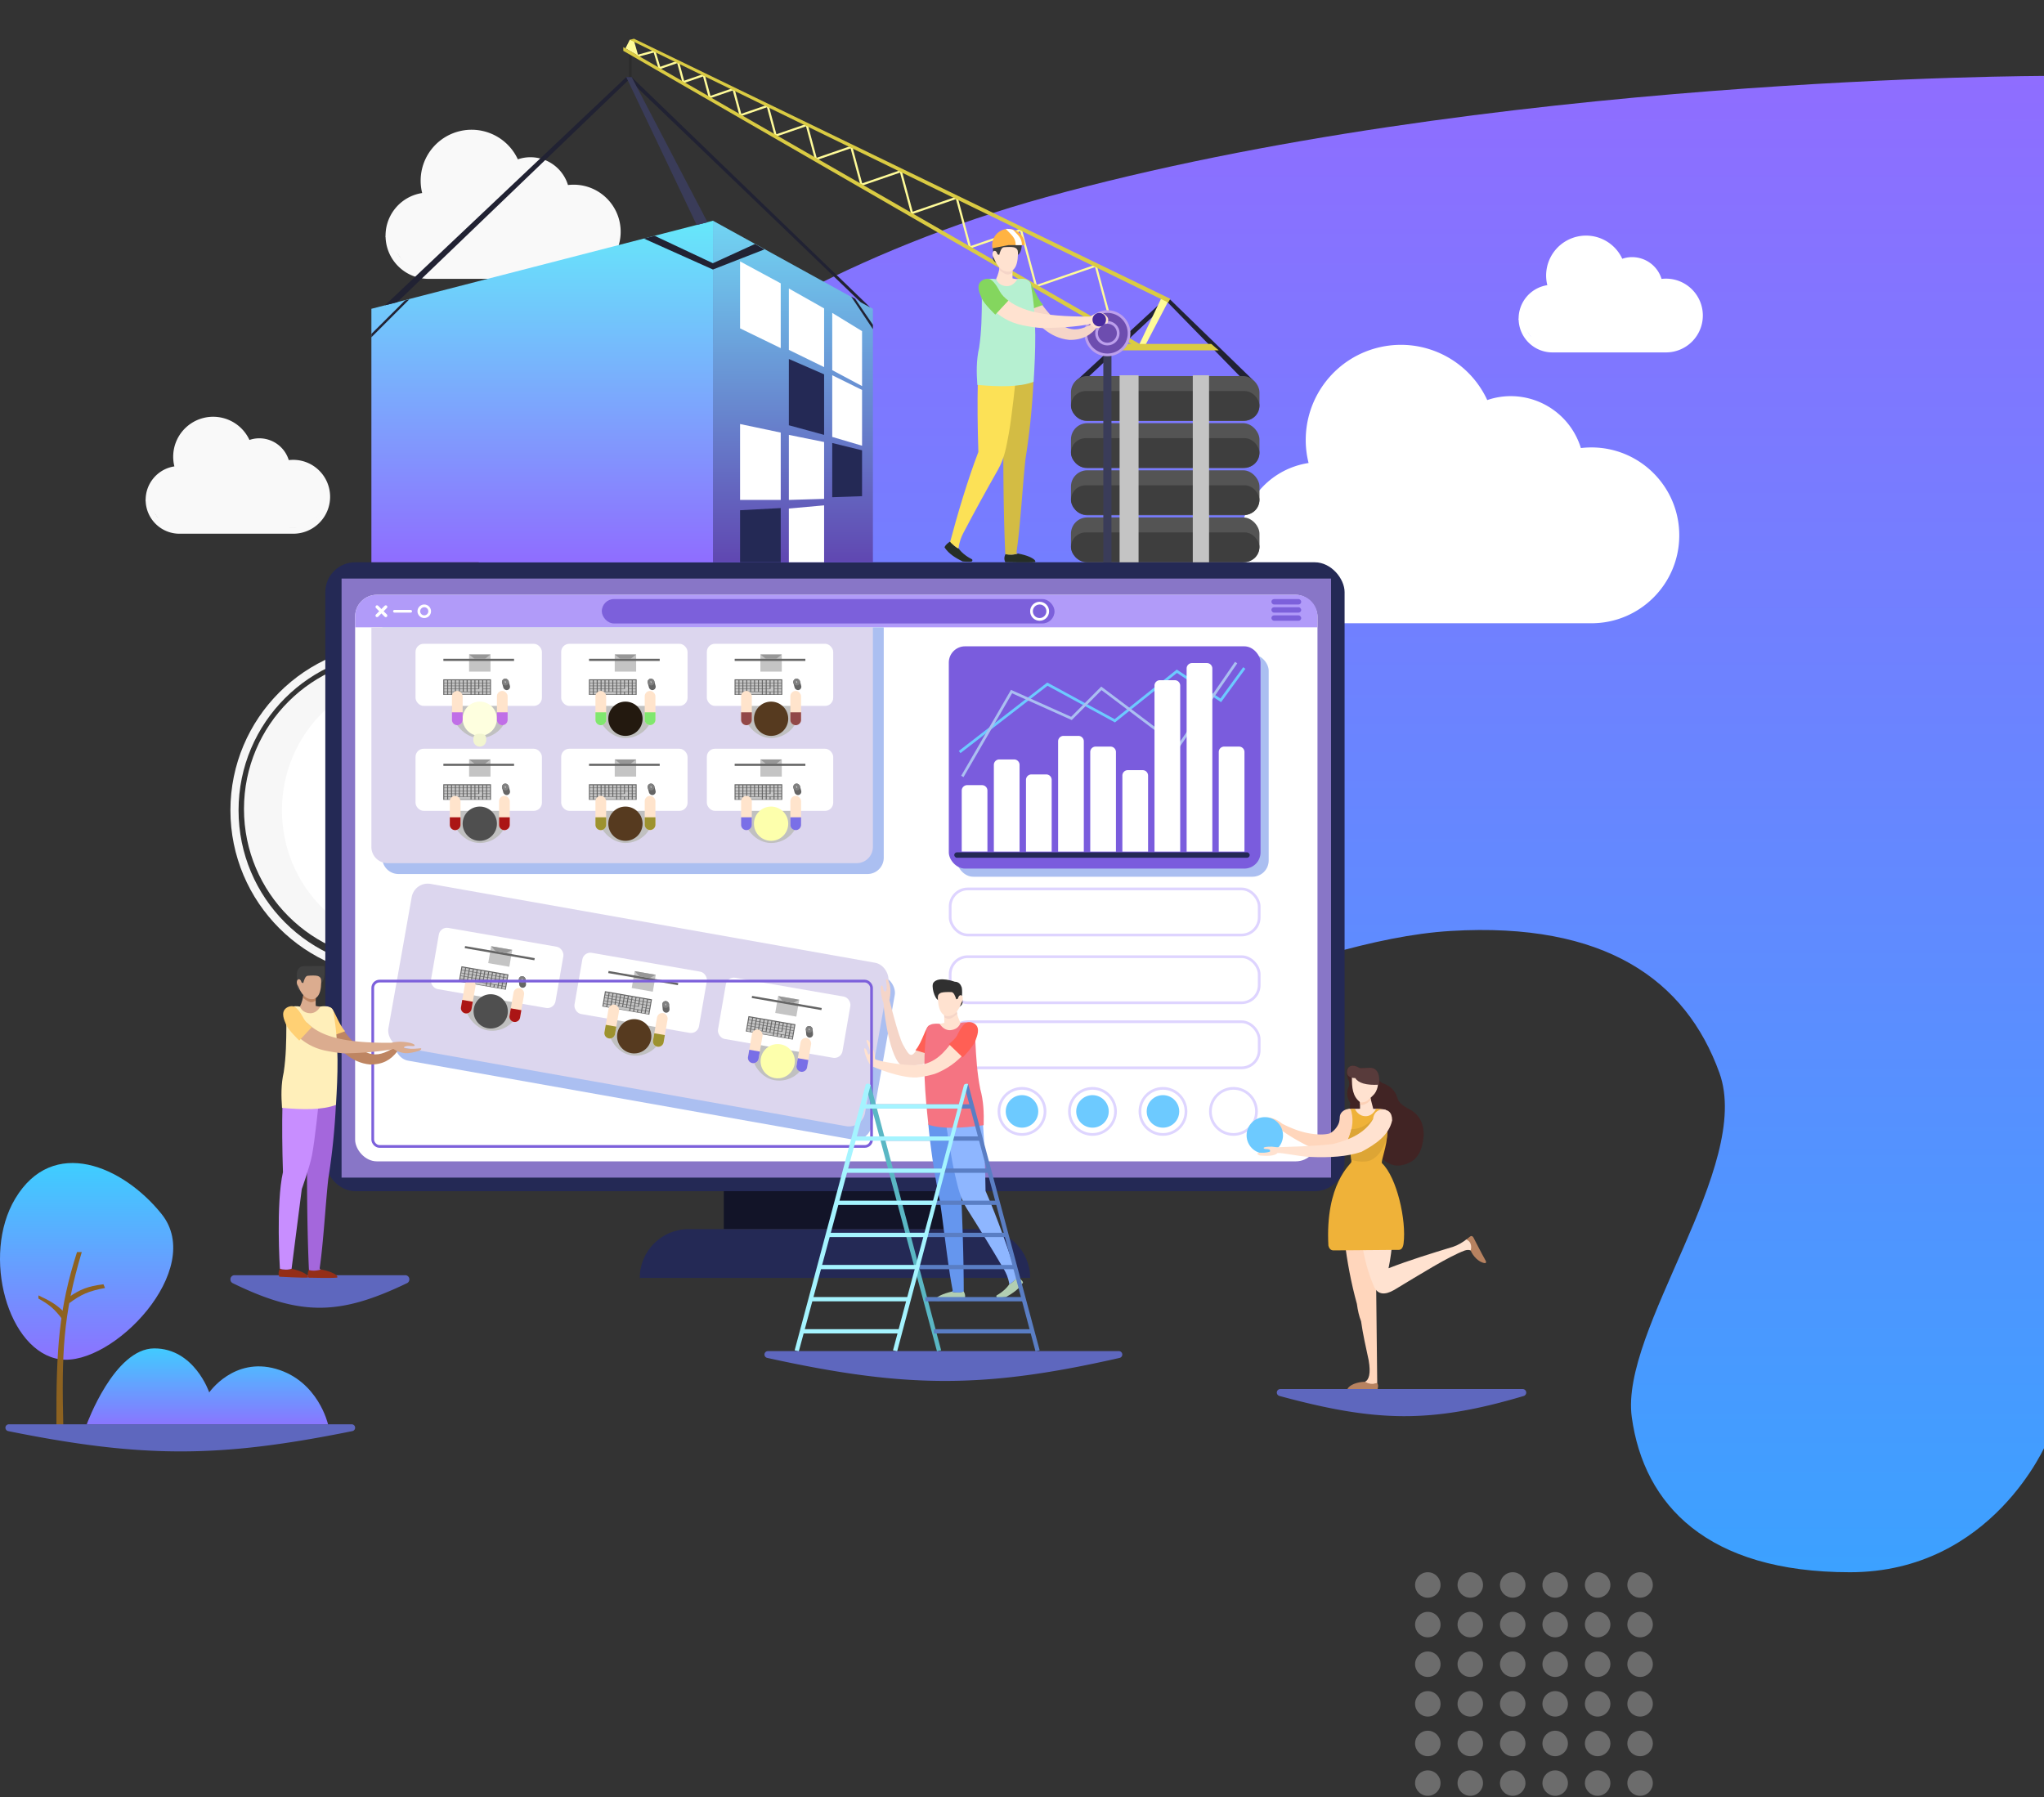 <svg width="754" height="663" fill="none" xmlns="http://www.w3.org/2000/svg"><rect width="100%" height="100%" fill="#333333" stroke="none"/><path d="M385.891 72.73C548.076 28 755 28 755 28v504.122S735.051 580 682.426 580c-52.626 0-76.014-24.784-80.486-57.171-4.472-32.388 44.714-92.658 32.332-127.017-12.383-34.359-42.306-55.763-99.059-52.383-56.753 3.379-128.295 45.624-197.774 44.216-69.479-1.408-176.449-51.821-181.265-117.159-4.815-65.339 90.524-159.369 229.717-197.757z" fill="url(#paint0_linear)"/><circle cx="526.698" cy="584.698" r="4.698" fill="#F1F1F1" fill-opacity=".3"/><circle cx="542.361" cy="584.698" r="4.698" fill="#F1F1F1" fill-opacity=".3"/><circle cx="558.022" cy="584.698" r="4.698" fill="#F1F1F1" fill-opacity=".3"/><circle cx="573.683" cy="584.698" r="4.698" fill="#F1F1F1" fill-opacity=".3"/><circle cx="589.344" cy="584.698" r="4.698" fill="#F1F1F1" fill-opacity=".3"/><circle cx="605.005" cy="584.698" r="4.698" fill="#F1F1F1" fill-opacity=".3"/><circle cx="526.698" cy="599.317" r="4.698" fill="#F1F1F1" fill-opacity=".3"/><circle cx="542.361" cy="599.317" r="4.698" fill="#F1F1F1" fill-opacity=".3"/><circle cx="558.022" cy="599.317" r="4.698" fill="#F1F1F1" fill-opacity=".3"/><circle cx="573.683" cy="599.317" r="4.698" fill="#F1F1F1" fill-opacity=".3"/><circle cx="589.344" cy="599.317" r="4.698" fill="#F1F1F1" fill-opacity=".3"/><circle cx="605.005" cy="599.317" r="4.698" fill="#F1F1F1" fill-opacity=".3"/><circle cx="526.698" cy="613.934" r="4.698" fill="#F1F1F1" fill-opacity=".3"/><circle cx="542.361" cy="613.934" r="4.698" fill="#F1F1F1" fill-opacity=".3"/><circle cx="558.022" cy="613.934" r="4.698" fill="#F1F1F1" fill-opacity=".3"/><circle cx="573.683" cy="613.934" r="4.698" fill="#F1F1F1" fill-opacity=".3"/><circle cx="589.344" cy="613.934" r="4.698" fill="#F1F1F1" fill-opacity=".3"/><circle cx="605.005" cy="613.934" r="4.698" fill="#F1F1F1" fill-opacity=".3"/><circle cx="526.698" cy="628.55" r="4.698" fill="#F1F1F1" fill-opacity=".3"/><circle cx="542.36" cy="628.55" r="4.698" fill="#F1F1F1" fill-opacity=".3"/><circle cx="558.021" cy="628.55" r="4.698" fill="#F1F1F1" fill-opacity=".3"/><circle cx="573.682" cy="628.55" r="4.698" fill="#F1F1F1" fill-opacity=".3"/><circle cx="589.344" cy="628.55" r="4.698" fill="#F1F1F1" fill-opacity=".3"/><circle cx="605.005" cy="628.55" r="4.698" fill="#F1F1F1" fill-opacity=".3"/><circle cx="526.698" cy="643.167" r="4.698" fill="#F1F1F1" fill-opacity=".3"/><circle cx="542.36" cy="643.167" r="4.698" fill="#F1F1F1" fill-opacity=".3"/><circle cx="558.021" cy="643.167" r="4.698" fill="#F1F1F1" fill-opacity=".3"/><circle cx="573.682" cy="643.167" r="4.698" fill="#F1F1F1" fill-opacity=".3"/><circle cx="589.344" cy="643.167" r="4.698" fill="#F1F1F1" fill-opacity=".3"/><circle cx="605.005" cy="643.167" r="4.698" fill="#F1F1F1" fill-opacity=".3"/><circle cx="526.698" cy="657.784" r="4.698" fill="#F1F1F1" fill-opacity=".3"/><circle cx="542.36" cy="657.784" r="4.698" fill="#F1F1F1" fill-opacity=".3"/><circle cx="558.021" cy="657.784" r="4.698" fill="#F1F1F1" fill-opacity=".3"/><circle cx="573.682" cy="657.784" r="4.698" fill="#F1F1F1" fill-opacity=".3"/><circle cx="589.344" cy="657.784" r="4.698" fill="#F1F1F1" fill-opacity=".3"/><circle cx="605.005" cy="657.784" r="4.698" fill="#F1F1F1" fill-opacity=".3"/><path d="M5.603 442.194c-12.542 20.98-2.73 56.535 16.57 59.265 19.3 2.729 53.847-33.147 37.43-53.611-14.23-17.741-40.111-28.887-54-5.654z" fill="url(#paint1_linear)"/><path d="M23.343 525.827H20.81c-.125-28.637.983-43.298 7.603-63.943h1.754c-7.037 23.446-7.408 37.839-6.823 63.943z" fill="#8D6220"/><path d="M25.488 478.455v2.34c4.321-3.235 7.18-4.533 13.256-5.654l-.585-1.365c-5.798.738-8.518 1.832-12.671 4.679zm-1.755 5.654l-.78 2.534c-2.905-3.867-4.882-5.435-8.772-7.603v-1.17c4.113 1.963 6.387 3.107 9.552 6.239z" fill="#8D6220"/><circle cx="146.5" cy="298.926" r="60" stroke="#F6F6F6" stroke-width="3"/><circle cx="146" cy="298.426" r="56" fill="#F7F7F7"/><ellipse cx="154" cy="298.926" rx="50" ry="50.5" fill="#fff"/><path d="M587.036 165.057c-1.295.001-2.587.08-3.872.234-3.489-11.363-13.967-19.129-25.849-19.153a26.589 26.589 0 00-8.689 1.451c-6.92-14.968-23.318-23.102-39.415-19.552-16.099 3.551-27.557 17.827-27.545 34.317.001 2.85.356 5.689 1.052 8.45-15.337 2.343-26.295 16.094-25.155 31.573 1.138 15.481 13.991 27.48 29.506 27.549h99.967c17.906 0 32.421-14.522 32.421-32.435 0-17.913-14.515-32.434-32.421-32.434zm0 59.463h-99.967c-13.32.058-24.205-10.623-24.403-23.947-.198-13.324 10.362-24.324 23.679-24.663a2.698 2.698 0 002.152-1.175 2.693 2.693 0 00.317-2.433c-5.363-15.353 2.615-32.165 17.896-37.716 15.28-5.551 32.182 2.226 37.915 17.444a2.7 2.7 0 003.663 1.514 21.445 21.445 0 019.027-2.001c10.28.019 19.132 7.262 21.185 17.339a2.7 2.7 0 003.183 2.116 27.398 27.398 0 015.353-.534c14.921 0 27.018 12.102 27.018 27.027 0 14.928-12.097 27.029-27.018 27.029z" fill="#fff"/><path d="M485.926 150.518v22.519l-18.173 8.691-10.272 18.963 17.778 25.679 125.235-1.58 16.197-20.148-2.765-19.753-12.247-13.433-19.753-2.37-4.346-9.481-16.197-10.667-14.618 2.37-2.765-7.506-18.568-12.642-23.309 1.975-16.197 17.383zm128.621-47.726c-.543 0-1.085.033-1.625.098a11.368 11.368 0 00-10.843-8.035 11.157 11.157 0 00-3.646.608 14.722 14.722 0 00-16.534-8.202 14.73 14.73 0 00-11.556 14.397 14.5 14.5 0 00.441 3.544c-6.434.983-11.031 6.752-10.553 13.246.478 6.494 5.87 11.528 12.378 11.557h41.938c7.512 0 13.601-6.092 13.601-13.607s-6.089-13.606-13.601-13.606zm0 24.945h-41.938c-5.587.024-10.154-4.457-10.237-10.046-.083-5.59 4.347-10.204 9.934-10.347a1.133 1.133 0 001.036-1.513c-2.25-6.441 1.097-13.494 7.507-15.823 6.41-2.328 13.501.934 15.906 7.319a1.133 1.133 0 001.537.635 8.996 8.996 0 013.787-.84 9.088 9.088 0 018.887 7.274 1.133 1.133 0 001.335.888 11.514 11.514 0 012.246-.225c6.26 0 11.334 5.077 11.334 11.339 0 6.262-5.074 11.339-11.334 11.339z" fill="#fff"/><path d="M572.13 96.692v9.447l-7.624 3.646-4.309 7.955 7.458 10.773 52.538-.663 6.795-8.452-1.16-8.287-5.138-5.635-8.287-.994-1.823-3.978-6.795-4.475-6.132.995-1.16-3.15-7.79-5.303-9.778.829-6.795 7.292z" fill="#fff"/><path d="M108.151 169.641c-.544 0-1.087.033-1.627.098a11.385 11.385 0 00-10.858-8.046 11.192 11.192 0 00-3.65.61 14.744 14.744 0 00-28.128 6.202c0 1.198.15 2.39.442 3.55-6.443.984-11.046 6.761-10.567 13.263.478 6.503 5.877 11.544 12.394 11.573h41.994c7.522 0 13.619-6.101 13.619-13.625 0-7.525-6.097-13.625-13.619-13.625zm0 24.979H66.157c-5.595.024-10.167-4.463-10.25-10.06-.084-5.597 4.352-10.218 9.946-10.36a1.133 1.133 0 001.038-1.516c-2.253-6.449 1.098-13.512 7.517-15.843 6.419-2.332 13.52.935 15.927 7.328a1.137 1.137 0 001.539.636 9.004 9.004 0 013.792-.841 9.101 9.101 0 018.9 7.284 1.134 1.134 0 001.337.889c.74-.149 1.492-.224 2.248-.225 6.268 0 11.35 5.084 11.35 11.354s-5.082 11.354-11.35 11.354z" fill="#F9F9F9"/><path d="M65.677 163.534v9.46l-7.634 3.651-4.315 7.966 7.468 10.787 52.608-.664 6.805-8.464-1.162-8.298-5.145-5.642-8.297-.996-1.826-3.983-6.804-4.481-6.14.996-1.162-3.153-7.8-5.311-9.791.83-6.805 7.302zm145.917-95.402c-.694 0-1.386.042-2.074.125a14.51 14.51 0 00-13.84-10.256 14.233 14.233 0 00-4.653.778 18.793 18.793 0 00-35.855 7.906c.001 1.526.191 3.046.564 4.524-8.213 1.254-14.08 8.618-13.47 16.906.61 8.29 7.492 14.715 15.799 14.752h53.529c9.588 0 17.36-7.776 17.36-17.368 0-9.592-7.772-17.367-17.36-17.367zm0 31.84h-53.529c-7.132.031-12.96-5.688-13.066-12.823-.106-7.135 5.548-13.024 12.679-13.206a1.444 1.444 0 001.152-.629c.263-.382.326-.866.17-1.303-2.871-8.22 1.4-17.223 9.583-20.195 8.181-2.973 17.232 1.192 20.302 9.34a1.445 1.445 0 001.961.811 11.483 11.483 0 014.834-1.071 11.599 11.599 0 0111.343 9.284 1.447 1.447 0 001.705 1.133 14.67 14.67 0 012.866-.286c7.99 0 14.467 6.48 14.467 14.472 0 7.993-6.477 14.473-14.467 14.473z" fill="#F9F9F9"/><path d="M157.454 60.348v12.058l-9.731 4.653-5.5 10.154 9.519 13.75 67.058-.846 8.673-10.788-1.481-10.577-6.557-7.192-10.577-1.27-2.327-5.077-8.673-5.711-7.827 1.269-1.481-4.02-9.943-6.769-12.48 1.058-8.673 9.308z" fill="#F9F9F9"/><path d="M462 140l-30.429-29.574h-1.964L397 140.5l2.357.538 31.429-29.45L460 141.5l2-1.5z" fill="#212233"/><rect x="395.062" y="190.879" width="69.531" height="16.593" rx="6" fill="#545454"/><rect x="395.062" y="173.496" width="69.531" height="16.593" rx="6" fill="#545454"/><rect x="395.062" y="156.113" width="69.531" height="16.593" rx="6" fill="#545454"/><rect x="395.062" y="138.73" width="69.531" height="16.593" rx="6" fill="#545454"/><rect x="395.062" y="196.409" width="69.531" height="10.871" rx="5.436" fill="#3E3E3E"/><rect x="395.062" y="179.026" width="69.531" height="10.871" rx="5.436" fill="#3E3E3E"/><rect x="395.062" y="161.644" width="69.531" height="10.871" rx="5.436" fill="#3E3E3E"/><rect x="395.062" y="144.261" width="69.531" height="10.871" rx="5.436" fill="#3E3E3E"/><rect x="120" y="207.426" width="376" height="232" rx="11" fill="#242955"/><path fill="#8876C7" d="M126 213.426h365v221H126z"/><rect x="131" y="219.426" width="355" height="209" rx="8" fill="#fff"/><path d="M131 227.426a8 8 0 018-8h339a8 8 0 018 8v4H131v-4z" fill="#B19BF9"/><path fill="#3A3C59" d="M407 130.426h3v77h-3z"/><path fill="#121428" d="M267 439.426h81v14h-81z"/><path d="M236 471.426c0-9.941 8.059-18 18-18h108c9.941 0 18 8.059 18 18H236z" fill="#242955"/><rect x="353" y="241.426" width="115" height="82" rx="6" fill="#ABBFF1"/><rect x="350" y="238.426" width="115" height="82" rx="6" fill="#7A5CDD"/><rect x="350.5" y="376.926" width="114" height="17" rx="6.5" stroke="#DED4FF"/><rect x="350.5" y="352.926" width="114" height="17" rx="6.5" stroke="#DED4FF"/><rect x="350.5" y="327.926" width="114" height="17" rx="6.5" stroke="#DED4FF"/><path d="M232 19.426h1v9h-1v-9z" fill="#2C2C2C"/><path d="M232.3 14.68l-1.58 3.161 4.74 2.766-1.58-5.531-1.58-.395z" fill="#FFFB99"/><path fill="#FFFB99" d="M234.67 20.337l7.04-1.921.208.762-7.04 1.921z"/><path fill="#FFFB99" d="M241.748 18.63l2.098 7.007-.757.226-2.098-7.005z"/><path fill="#FFFB99" d="M250.255 23.153l-7.427 2.555-.257-.747 7.427-2.555zm9.885 4.777l-7.83 2.695-.258-.747 7.832-2.695zm10.686 5.256l-9.035 3.109-.257-.747 9.035-3.109zm12.604 6.204l-10.578 3.64-.257-.747 10.578-3.64zm14.75 6.917l-12.684 4.365-.257-.748 12.684-4.364zm16.401 8.148l-14.073 4.842-.257-.747 14.073-4.842z"/><path fill="#FFFB99" d="M251.835 30.821l-2.153-8.034.763-.205 2.153 8.035zm9.73 5.669l-2.402-8.962.763-.205 2.402 8.962zm11.296 6.406l-2.636-9.839.763-.204 2.637 9.839zm12.939 7.431l-3.039-11.345.763-.204 3.04 11.345zm14.864 8.711l-3.574-13.337.763-.205 3.574 13.338zm16.875 9.747l-4.002-14.933.764-.204 4 14.933z"/><path fill="#FFFB99" d="M333.145 63.28l-15.255 5.249-.257-.748 15.255-5.248zm20.075 9.962l-17.66 6.077-.258-.747 17.66-6.077zm24.323 11.65l-20.147 6.932-.257-.747 20.147-6.932zm26.963 13.439l-22.616 7.782-.257-.747 22.616-7.782z"/><path fill="#FFFB99" d="M336.254 79.5l-4.512-16.839.763-.204 4.512 16.839zm21.34 12.453l-5.195-19.389.763-.204 5.195 19.389zm24.213 13.751l-5.704-21.288.763-.205 5.704 21.289zm28.52 16.666l-6.57-24.523.762-.204 6.571 24.523zm17.923-12.085l-7.901 16.593 1.58 1.58 9.481-18.173h-3.16z"/><path d="M446.818 126.878h-33.975l-4.346 2.37h41.086l-2.765-2.37z" fill="#DACB43"/><path d="M229.926 17.385l191.7 110.222-.79 1.369-190.91-110.222v-1.37zm3.954-3.099l197.824 95.947-.79 1.368L232.3 14.681l1.58-.395z" fill="#DACB43"/><circle cx="408.5" cy="122.926" r="8" fill="#6D4DAF" stroke="#BC9FEC"/><circle cx="408.5" cy="122.926" r="4" fill="#6D4DAF" stroke="#BC9FEC"/><rect x="155.289" y="329.94" width="178.568" height="61.229" rx="6" transform="rotate(10.061 155.289 329.94)" fill="#ABBFF1"/><rect x="152.919" y="325.021" width="178.568" height="61.229" rx="6" transform="rotate(10.061 152.919 325.021)" fill="#DCD6EE"/><rect x="173.6" y="355.768" width="20.543" height="22.914" rx="10.272" transform="rotate(9.853 173.6 355.768)" fill="silver"/><rect x="162.394" y="341.792" width="46.617" height="22.914" rx="3" transform="rotate(9.853 162.394 341.792)" fill="#fff"/><circle cx="181.015" cy="373.095" r="6.321" transform="rotate(9.853 181.015 373.095)" fill="#4F4F4F"/><rect x="189.779" y="364.191" width="3.951" height="12.642" rx="1.975" transform="rotate(9.853 189.779 364.191)" fill="#FFE4CC"/><path d="M188.428 371.977l3.892.676-.473 2.724a1.975 1.975 0 11-3.892-.676l.473-2.724z" fill="#AB1515"/><path fill="#C4C4C4" d="M181.179 349.064l7.784 1.352-1.081 6.228-7.785-1.352z"/><path fill="#656565" d="M171.567 348.999l25.69 4.462-.136.778-25.69-4.462z"/><rect x="191.265" y="360.223" width="2.514" height="4.309" rx="1.257" transform="rotate(-5.147 191.265 360.223)" fill="#656565"/><rect x="191.265" y="360.223" width="2.514" height="2.514" rx="1.257" transform="rotate(-5.147 191.265 360.223)" fill="gray"/><rect x="192.418" y="361.021" width=".359" height=".718" rx=".18" transform="rotate(-5.147 192.418 361.021)" fill="#C4C4C4"/><path d="M182.9 350.967l-1.721-1.903 7.784 1.353-2.261 1.211-3.802-.661z" fill="#979797"/><path fill="#656565" d="M170.233 356.456l17.335 3.01-.983 5.661-17.335-3.01z"/><path fill="#C4C4C4" d="M170.526 356.871l1.061.184-.154.885-1.06-.184zm1.415.246l1.061.184-.154.885-1.06-.184zm1.415.246l1.061.184-.154.885-1.06-.184zm-3.014.571l1.061.184-.154.885-1.06-.184zm1.415.245l1.061.184-.154.885-1.06-.184zm1.415.246l1.061.184-.154.885-1.06-.184zm-3.015.569l1.061.184-.154.885-1.06-.184zm1.415.246l1.061.184-.154.885-1.06-.184zm1.415.245l1.061.184-.154.885-1.06-.184zm1.784-1.876l1.061.184-.154.885-1.06-.184zm1.416.245l1.061.184-.154.885-1.06-.184zm1.415.247l1.061.184-.154.885-1.06-.184zm-3.015.569l1.061.184-.154.885-1.06-.184zm1.415.246l1.061.184-.154.885-1.06-.184zm1.415.246l1.061.184-.154.885-1.06-.184zm-3.015.569l1.061.184-.154.885-1.06-.184zm1.416.247l1.061.184-.154.885-1.06-.184zm1.415.246l1.061.184-.154.885-1.06-.184zm1.784-1.877l1.061.184-.154.885-1.06-.184zm1.415.245l1.061.184-.154.885-1.06-.184zm1.416.246l1.061.184-.154.885-1.06-.184zm-3.015.57l1.061.184-.154.885-1.06-.184zm1.415.246l1.061.184-.154.885-1.06-.184zm1.415.245l1.061.184-.154.885-1.06-.184zm-3.015.571l1.061.184-.154.885-1.06-.184zm1.415.245l1.061.184-.154.885-1.06-.184zm1.416.246l1.061.184-.154.885-1.06-.184zm1.784-1.877l1.061.184-.154.885-1.06-.184zm1.415.246l1.061.184-.154.885-1.06-.184zm1.415.245l1.061.184-.154.885-1.06-.184zm-3.015.571l1.061.184-.154.885-1.06-.184zm1.415.245l1.061.184-.154.885-1.06-.184zm1.415.246l1.061.184-.154.885-1.06-.184zm-3.013.569l1.061.184-.184 1.061-1.061-.184zm1.414.246l1.061.184-.154.885-1.06-.184zm1.416.246l1.061.184-.154.885-1.06-.184zm-15.752-1.642l1.061.184-.154.885-1.06-.184zm1.415.246l1.061.184-.154.885-1.06-.184zm1.416.246l1.061.184-.154.885-1.06-.184zm1.415.246l1.061.184-.154.885-1.06-.184zm1.415.245l1.061.184-.154.885-1.06-.184zm1.415.246l1.061.184-.154.885-1.06-.184zm1.416.245l1.061.184-.154.885-1.06-.184zm1.414.246l1.061.184-.154.885-1.06-.184zm1.416.245l1.415.246-.154.884-1.415-.245zm1.415.248l1.061.184-.154.885-1.06-.184zm1.414.245l1.061.184-.154.885-1.06-.184zm1.416.246l1.061.184-.154.885-1.06-.184zm-15.751-1.643l1.061.184-.154.885-1.06-.184zm1.415.246l1.061.184-.154.885-1.06-.184zm1.415.245l1.061.184-.154.885-1.06-.184zm1.415.246l5.307.922-.154.884-5.307-.921zm5.66.984l1.061.184-.154.885-1.06-.184zm1.416.246l1.061.184-.154.885-1.06-.184zm1.415.245l1.061.184-.154.885-1.06-.184zm1.415.246l1.061.184-.154.885-1.06-.184zm1.415.245l1.061.184-.154.885-1.06-.184z"/><rect x="171.874" y="361.081" width="3.951" height="12.642" rx="1.975" transform="rotate(9.853 171.874 361.081)" fill="#FFE4CC"/><path d="M170.522 368.866l3.893.676-.473 2.725a1.976 1.976 0 01-3.893-.676l.473-2.725z" fill="#AB1515"/><rect x="226.535" y="364.961" width="20.543" height="22.914" rx="10.272" transform="rotate(9.853 226.535 364.961)" fill="silver"/><rect x="215.329" y="350.985" width="46.617" height="22.914" rx="3" transform="rotate(9.853 215.329 350.985)" fill="#fff"/><circle cx="233.952" cy="382.288" r="6.321" transform="rotate(9.853 233.952 382.288)" fill="#563A1F"/><rect x="242.715" y="373.386" width="3.951" height="12.642" rx="1.975" transform="rotate(9.853 242.715 373.386)" fill="#FFE4CC"/><path d="M241.363 381.17l3.893.676-.474 2.725a1.976 1.976 0 01-3.892-.676l.473-2.725z" fill="#9D922F"/><path fill="#C4C4C4" d="M234.115 358.258l7.784 1.352-1.081 6.228-7.785-1.352z"/><path fill="#656565" d="M224.503 358.192l25.69 4.462-.136.778-25.69-4.462z"/><rect x="244.2" y="369.416" width="2.514" height="4.309" rx="1.257" transform="rotate(-5.147 244.2 369.416)" fill="#656565"/><rect x="244.2" y="369.416" width="2.514" height="2.514" rx="1.257" transform="rotate(-5.147 244.2 369.416)" fill="gray"/><rect x="245.354" y="370.214" width=".359" height=".718" rx=".18" transform="rotate(-5.147 245.354 370.214)" fill="#C4C4C4"/><path d="M235.836 360.161l-1.721-1.903 7.785 1.352-2.262 1.211-3.802-.66z" fill="#979797"/><path fill="#656565" d="M223.17 365.65l17.335 3.01-.983 5.661-17.335-3.01z"/><path fill="#C4C4C4" d="M223.462 366.065l1.061.184-.154.885-1.06-.184zm1.415.247l1.061.184-.154.885-1.06-.184zm1.415.245l1.061.184-.154.885-1.06-.184zm-3.015.57l1.061.184-.154.885-1.06-.184zm1.416.245l1.061.184-.154.885-1.06-.184zm1.415.246l1.061.184-.154.885-1.06-.184zm-3.014.57l1.061.184-.154.885-1.06-.184zm1.415.246l1.061.184-.154.885-1.06-.184zm1.415.246l1.061.184-.154.885-1.06-.184zm1.784-1.877l1.061.184-.154.885-1.06-.184zm1.415.245l1.061.184-.154.885-1.06-.184zm1.415.246l1.061.184-.154.885-1.06-.184zm-3.015.57l1.061.184-.154.885-1.06-.184zm1.415.246l1.061.184-.154.885-1.06-.184zm1.416.246l1.061.184-.154.885-1.06-.184zm-3.015.57l1.061.184-.154.885-1.06-.184zm1.415.245l1.061.184-.154.885-1.06-.184zm1.415.246l1.061.184-.154.885-1.06-.184zm1.784-1.877l1.061.184-.154.885-1.06-.184zm1.415.246l1.061.184-.154.885-1.06-.184zm1.415.246l1.061.184-.154.885-1.06-.184zm-3.014.57l1.061.184-.154.885-1.06-.184zm1.415.246l1.061.184-.154.885-1.06-.184zm1.415.245l1.061.184-.154.885-1.06-.184zm-3.015.57l1.061.184-.154.885-1.06-.184zm1.415.245l1.061.184-.154.885-1.06-.184zm1.415.246l1.061.184-.154.885-1.06-.184zm1.784-1.877l1.061.184-.154.885-1.06-.184zm1.415.246l1.061.184-.154.885-1.06-.184zm1.415.246l1.061.184-.154.885-1.06-.184zm-3.014.57l1.061.184-.154.885-1.06-.184zm1.415.245l1.061.184-.154.885-1.06-.184zm1.415.247l1.061.184-.154.885-1.06-.184zm-3.014.569l1.061.184-.184 1.061-1.061-.184zm1.414.246l1.061.184-.154.885-1.06-.184zm1.416.246l1.061.184-.154.885-1.06-.184zm-15.751-1.642l1.061.184-.154.885-1.06-.184zm1.415.245l1.061.184-.154.885-1.06-.184zm1.415.246l1.061.184-.154.885-1.06-.184zm1.415.246l1.061.184-.154.885-1.06-.184zm1.415.245l1.061.184-.154.885-1.06-.184zm1.415.247l1.061.184-.154.885-1.06-.184zm1.416.245l1.061.184-.154.885-1.06-.184zm1.414.247l1.061.184-.154.885-1.06-.184zm1.416.245l1.415.246-.154.884-1.415-.245zm1.416.246l1.061.184-.154.885-1.06-.184zm1.415.245l1.061.184-.154.885-1.06-.184zm1.416.246l1.061.184-.154.885-1.06-.184zm-15.752-1.642l1.061.184-.154.885-1.06-.184zm1.415.246l1.061.184-.154.885-1.06-.184zm1.415.245l1.061.184-.154.885-1.06-.184zm1.415.246l5.307.922-.154.884-5.307-.921zm5.661.983l1.061.184-.154.885-1.06-.184zm1.415.246l1.061.184-.154.885-1.06-.184zm1.415.245l1.061.184-.154.885-1.06-.184zm1.416.247l1.061.184-.154.885-1.06-.184zm1.415.246l1.061.184-.154.885-1.06-.184z"/><rect x="224.811" y="370.275" width="3.951" height="12.642" rx="1.975" transform="rotate(9.853 224.811 370.275)" fill="#FFE4CC"/><path d="M223.458 378.06l3.892.676-.473 2.724a1.975 1.975 0 11-3.892-.676l.473-2.724z" fill="#9D922F"/><rect x="279.472" y="374.155" width="20.543" height="22.914" rx="10.272" transform="rotate(9.853 279.472 374.155)" fill="silver"/><rect x="268.266" y="360.18" width="46.617" height="22.914" rx="3" transform="rotate(9.853 268.266 360.18)" fill="#fff"/><circle cx="286.887" cy="391.482" r="6.321" transform="rotate(9.853 286.887 391.482)" fill="#FDFFAC"/><rect x="295.651" y="382.58" width="3.951" height="12.642" rx="1.975" transform="rotate(9.853 295.651 382.58)" fill="#FFE4CC"/><path d="M294.3 390.364l3.892.676-.473 2.725a1.975 1.975 0 11-3.892-.676l.473-2.725z" fill="#796FE7"/><path fill="#C4C4C4" d="M287.051 367.452l7.784 1.352-1.081 6.228-7.785-1.352z"/><path fill="#656565" d="M277.439 367.387l25.69 4.462-.136.778-25.69-4.462z"/><rect x="297.137" y="378.61" width="2.514" height="4.309" rx="1.257" transform="rotate(-5.147 297.137 378.61)" fill="#656565"/><rect x="297.137" y="378.61" width="2.514" height="2.514" rx="1.257" transform="rotate(-5.147 297.137 378.61)" fill="gray"/><rect x="298.29" y="379.408" width=".359" height=".718" rx=".18" transform="rotate(-5.147 298.29 379.408)" fill="#C4C4C4"/><path d="M288.772 369.355l-1.721-1.903 7.784 1.352-2.261 1.211-3.802-.66z" fill="#979797"/><path fill="#656565" d="M276.105 374.845l17.335 3.01-.983 5.661-17.335-3.01z"/><path fill="#C4C4C4" d="M276.398 375.26l1.061.184-.154.885-1.06-.184zm1.415.246l1.061.184-.154.885-1.06-.184zm1.416.245l1.061.184-.154.885-1.06-.184zm-3.015.57l1.061.184-.154.885-1.06-.184zm1.415.245l1.061.184-.154.885-1.06-.184zm1.415.246l1.061.184-.154.885-1.06-.184zm-3.015.57l1.061.184-.154.885-1.06-.184zm1.415.247l1.061.184-.154.885-1.06-.184zm1.415.245l1.061.184-.154.885-1.06-.184zm1.785-1.877l1.061.184-.154.885-1.06-.184zm1.415.245l1.061.184-.154.885-1.06-.184zm1.415.247l1.061.184-.154.885-1.06-.184zm-3.015.57l1.061.184-.154.885-1.06-.184zm1.415.246l1.061.184-.154.885-1.06-.184zm1.415.246l1.061.184-.154.885-1.06-.184zm-3.015.569l1.061.184-.154.885-1.06-.184zm1.415.245l1.061.184-.154.885-1.06-.184zm1.415.246l1.061.184-.154.885-1.06-.184zm1.785-1.876l1.061.184-.154.885-1.06-.184zm1.415.245l1.061.184-.154.885-1.06-.184zm1.415.247l1.061.184-.154.885-1.06-.184zm-3.015.569l1.061.184-.154.885-1.06-.184zm1.415.246l1.061.184-.154.885-1.06-.184zm1.416.245l1.061.184-.154.885-1.06-.184zm-3.014.57l1.061.184-.154.885-1.06-.184zm1.415.246l1.061.184-.154.885-1.06-.184zm1.415.246l1.061.184-.154.885-1.06-.184zm1.783-1.877l1.061.184-.154.885-1.06-.184zm1.416.246l1.061.184-.154.885-1.06-.184zm1.415.245l1.061.184-.154.885-1.06-.184zm-3.015.57l1.061.184-.154.885-1.06-.184zm1.415.246l1.061.184-.154.885-1.06-.184zm1.415.246l1.061.184-.154.885-1.06-.184zm-3.013.57l1.061.184-.184 1.061-1.061-.184zm1.414.246l1.061.184-.154.885-1.06-.184zm1.416.245l1.061.184-.154.885-1.06-.184zm-15.752-1.642l1.061.184-.154.885-1.06-.184zm1.415.245l1.061.184-.154.885-1.06-.184zm1.415.247l1.061.184-.154.885-1.06-.184zm1.415.246l1.061.184-.154.885-1.06-.184zm1.416.245l1.061.184-.154.885-1.06-.184zm1.415.246l1.061.184-.154.885-1.06-.184zm1.415.246l1.061.184-.154.885-1.06-.184zm1.415.246l1.061.184-.154.885-1.06-.184zm1.416.245l1.415.246-.154.884-1.415-.245zm1.415.246l1.061.184-.154.885-1.06-.184zm1.414.245l1.061.184-.154.885-1.06-.184zm1.416.246l1.061.184-.154.885-1.06-.184zm-15.752-1.642l1.061.184-.154.885-1.06-.184zm1.415.246l1.061.184-.154.885-1.06-.184zm1.416.245l1.061.184-.154.885-1.06-.184zm1.415.246l5.307.922-.154.884-5.307-.921zm5.66.984l1.061.184-.154.885-1.06-.184zm1.416.246l1.061.184-.154.885-1.06-.184zm1.415.245l1.061.184-.154.885-1.06-.184zm1.415.246l1.061.184-.154.885-1.06-.184zm1.416.246l1.061.184-.154.885-1.06-.184z"/><rect x="277.746" y="379.47" width="3.951" height="12.642" rx="1.975" transform="rotate(9.853 277.746 379.47)" fill="#FFE4CC"/><path d="M276.395 387.254l3.892.676-.473 2.725a1.977 1.977 0 01-3.893-.676l.474-2.725z" fill="#796FE7"/><path d="M141 231.426h185v85a6 6 0 01-6 6H147a6 6 0 01-6-6v-85z" fill="#ABBFF1"/><path d="M137 231.426h185v81a6 6 0 01-6 6H143a6 6 0 01-6-6v-81z" fill="#DCD6EE"/><path fill-rule="evenodd" clip-rule="evenodd" d="M497.548 398.634c-.79-1.573-1.163-3.737-.249-4.653 1.097-1.099 2.42-1.107 4.092-.025-.041.166 3.884.038 4.06.02 1.517-.152 3.127.858 3.053 3.974.359.865.966 1.483 1.895 1.779 2.268.872 4.281 2.279 5.268 5.845.533 1.191 1.767 2.32 3.769 3.377 3.229 1.52 5.891 4.561 5.731 9.949-.446 5.5-2.208 9.978-8.437 10.992-3.971.675-7.165-2.278-10.224-5.857l-8.3-13.678c-.381-1.078-.481-2.181-.068-3.333-1.218-1.946-1.617-3.994-.588-6.218.207-.68.215-1.402-.002-2.172z" fill="#412424"/><circle cx="455" cy="410" r="8.5" stroke="#DED5FF"/><path fill-rule="evenodd" clip-rule="evenodd" d="M501.691 409.015l.003-4.3 3.43-1.224 1.444 5.555c1.714.007 3.482-.034 4.698.426l-7.571 8.946-8.225-7.576 2.12-1.759 4.101-.068z" fill="#FFE2D0"/><path fill-rule="evenodd" clip-rule="evenodd" d="M501.675 407.2v-1.685l3.541-1.636.449 1.684c-.733 1.413-3.003 2.218-3.379 2.103 0 0-.282-.048-.611-.466z" fill="#FCD1B7"/><path fill-rule="evenodd" clip-rule="evenodd" d="M495.987 457.907c1.014 7.563 2.358 15.214 4.548 23.092.323 2.431.825 4.594 1.542 6.431.684 4.798 1.772 9.614 2.815 14.427.806 4.807.153 7.154-1.428 7.939 1.363.961 2.868 1.202 4.572.427l-.57-52.046-11.479-.27z" fill="#FFD6BC"/><path fill-rule="evenodd" clip-rule="evenodd" d="M497.19 512.912c-.262.007-.17-.47-.057-.658.809-1.344 3.328-2.429 6.316-2.516 1.56.896 3.08.985 4.57.422.492.802.393 1.686.029 2.591l-10.858.161zm43.65-55.621l1.511-1.172c.429-.301.851-.139 1.168.388 1.426 2.718 2.839 5.574 4.469 8.462.426.755.049 1.025-.192 1.003-2.348-.218-4.527-2.742-5.294-4.685-.052-1.63-.073-3.295-1.662-3.996z" fill="#B78260"/><path fill-rule="evenodd" clip-rule="evenodd" d="M502.192 457.44l11.507-.308c-.31 3.572-.732 7.146-1.49 10.727 7.65-2.975 15.799-5.474 23.958-7.964 1.906-.692 3.415-1.625 4.739-2.669 1.536.71 2.067 2.076 1.64 4.069-.693-.27-1.444-.243-2.269.035-5.864 2.184-16.251 8.665-26.003 14.542-3.455 1.986-5.888 1.637-7.251-.882-2.499-5.541-3.901-11.463-4.831-17.55z" fill="#FFE2D0"/><path fill-rule="evenodd" clip-rule="evenodd" d="M467.164 412.176c1.964.097 3.893.708 5.753 2.326 3.304 1.701 6.634 2.983 10.006 3.59 2.563.437 5.073.64 7.409.084 1.961-.835 3.373-3.024 3.676-4.339.286-1.235.119-1.914.412-2.651.498-1.256 1.916-2.08 3.427-2.137l2.649 4.796c-.494 3.089-1.546 5.904-4.567 7.755-4.2 2.105-8.443 1.616-12.68 1.516a72.43 72.43 0 01-11.193-6.614c.022-2.003-3.301-3.955-4.892-4.326z" fill="#FFD6BC"/><path fill-rule="evenodd" clip-rule="evenodd" d="M498.189 409.082c1.153 3.17 1.015 6.933-.989 11.554 0 0 1.533 6.102 1.286 8.032-.107.833-9.688 7.965-8.466 30.806.276 1.203.953 1.911 2.207 1.803l23.791-.2c.956-.005 1.561-.856 1.744-2.407 1.073-8.486-2.453-24.247-7.933-29.531-.645-.622 1.931-6.072 1.946-11.754l-1.58-8.079-2.603-.257s-1.123 2.638-3.682 2.721c-2.983.097-4.117-2.72-4.117-2.72l-1.604.032z" fill="#EFB239"/><path fill-rule="evenodd" clip-rule="evenodd" d="M498.185 425.533c.14.898.243 1.69.261 2.332 0 0 4.584 1.517 7.525-.004 2.891-1.495 4.358-4.482 5.542-7.705.265-2.223.281-4.302.092-6.384l-5.089-.974c-2.358 2.352-5.019 3.754-8.049 3.774-.275 1.249-.694 2.48-1.188 3.702l.906 5.259z" fill="#DDA535"/><circle cx="466.568" cy="418.829" r="6.716" fill="#6DCAFF"/><path fill-rule="evenodd" clip-rule="evenodd" d="M465.022 426.294c-.636-.029-1.376-.608-1.19-.799.254-.262.748-.308 1.642-.247 1.107.05 2.438-.187 2.906-.379.239-.097.142-.668-.096-.769-.674-.285-1.54-.14-1.847-.281-.391-.181-.448-.428.02-.586.562-.19 2.161-.266 2.728-.225.835.059 1.55.238 2.343.205 3.739-.16 13.066-.329 20.092-1.164 6.683-1.63 12.103-4.327 14.893-9.241.164-1.786 1.046-2.993 2.823-3.48 2.6-.192 4.196.887 4.21 3.968-1.213 5.516-5.981 8.749-11.314 11.619-5.221 1.755-11.728 2.225-19.055 1.875-3.933-.159-10.308-1.616-11.879-1.442-1.231 1.18-3.724 1.114-6.276.946zm33.679-28.757c.003 3.556.141 6.935 3.175 9.185 2.592-.064 2.936-1.133 4.579-2.59 1.616-1.432 2.624-4.84 1.167-6.707-1.738-2.304-4.244-2.86-6.158-2.215-1.303.439-2.113 1.245-2.763 2.327z" fill="#FFE2D0"/><path fill-rule="evenodd" clip-rule="evenodd" d="M499.906 397.695s-3.304.161-2.993-2.507c.251-2.15 2.17-2.631 4.469-1.29.032.32 3.627-.017 4.05-.003 3.202.104 3.67 3.636 3.215 6.26-4.702.264-7.527-.609-8.741-2.46z" fill="#583B3B"/><path fill-rule="evenodd" clip-rule="evenodd" d="M383.95 111.742c2.46 3.562 6.591 8.2 10.023 9.334 3.433 1.134 6.426-.176 9.571-2.037l1.445 1.305c-2.52 3.247-5.536 5.091-10.488 5.053-7.524-.718-11.824-6.036-16.272-11.002l5.721-2.653z" fill="#F5D5C8"/><path fill-rule="evenodd" clip-rule="evenodd" d="M378.952 103.377c1.39-.375 2.999 6.098 5.842 9.096l-4.963 1.777-2.891-8.955 2.012-1.918z" fill="#84D65E"/><path fill-rule="evenodd" clip-rule="evenodd" d="M367.398 103.054c.768-1.608 1.253-3.38 1.449-5.322l4.728-.044c-.089 1.648-.143 3.306-.074 4.997.77.224 1.576.296 2.48.264-.825 1.48-2.51 2.584-4.244 3.431-2.548-.735-3.973-1.824-4.339-3.326z" fill="#FFE2D0"/><path fill-rule="evenodd" clip-rule="evenodd" d="M373.549 97.688l-.097 2.928s-.946.822-2.046.609c-1.275-.247-2.846-1.693-2.846-1.693l.269-1.818 4.72-.026z" fill="#F5D5C8"/><path fill-rule="evenodd" clip-rule="evenodd" d="M370.95 204.309c-.511 1.013-.654 2.036-.109 3.08 0 0 9.07.2 10.849-.019.511-.063.093-.694-.135-.888-.857-.732-2.424-1.576-6.043-2.289-1.832.592-3.276.496-4.562.116z" fill="#262E26"/><path fill-rule="evenodd" clip-rule="evenodd" d="M381.239 140.367a262.563 262.563 0 01-2.946 28.918c-1.025 9.094-1.887 24.768-3.297 34.245-.044.297.017.474.374.67-1.174.463-3.339.615-4.531.181-.848-18.53-.93-44.286-.4-63.143l10.8-.871z" fill="#D3BC44"/><path fill-rule="evenodd" clip-rule="evenodd" d="M350.557 199.836c-.093-.255-2.105 1.379-2.113 2.129 1.57 2.374 4.044 3.846 6.659 5.179 0 0 2.7.184 3.253.033.301-.082.602-.664.059-.935-2.109-1.054-3.929-2.6-4.839-3.982-1.079-.169-3.019-2.424-3.019-2.424z" fill="#262E26"/><path fill-rule="evenodd" clip-rule="evenodd" d="M360.703 140.739c-.185 8.131-.097 16.84.2 25.994-3.898 10.106-7.954 23.805-10.395 33.148.331.567 2.871 2.675 3.093 2.395.272-2.491 1.059-4.315 1.744-5.621 4.158-7.929 8.458-15.74 12.801-23.389 2.5-4.443 3.062-8.544 3.924-12.982 1.1-5.655 2.673-20.948 2.673-20.948l-14.04 1.403z" fill="#FCE156"/><path fill-rule="evenodd" clip-rule="evenodd" d="M360.527 141.995c-.336-4.541-.407-9.098.654-13.721.905-6.079.992-11.996 1.011-17.899-.378-3.027-.002-5.532 1.651-7.155 1.083-.411 2.277-.484 3.584-.22.67 1.497 1.89 2.494 4.048 2.568 1.765-.065 2.915-1.124 3.834-2.557.837-.201 1.789-.188 2.798-.069 1.543.348 2.338 1.345 2.324 3.043 2.064 11.845 1.552 23.397.857 34.859-5.164 1.983-12.624 1.875-20.761 1.151z" fill="#B6F0D1"/><path fill-rule="evenodd" clip-rule="evenodd" d="M369.99 109.163c4.974 5.045 13.168 7.768 32.218 7.616 1.334-.914 2.741-1.484 3.842-1.472 1.211.213 2.312 1.293 2.635 2.026.282.641.043 1.512-.194 1.819-.208.267-.851.483-.861-.225 0 0 .034-.616-.169-1.156-.191-.508-.763-.965-1.557-.954-1.104.015-2.172.721-2.173 1.543-.001 1.045.887 1.555.887 1.555l1.265.273c.479.137.327.377-.323.662-.378.166-1.151.163-1.963-.12-.624-.217-1.398-1.194-1.398-1.194-5.306 1.059-11.419 1.403-17.829 1.484-2.445-.156-4.807-.561-7.151-1.026-5.293-1.117-8.529-3.472-11.367-6.066l4.138-4.765z" fill="#FFE2D0"/><path fill-rule="evenodd" clip-rule="evenodd" d="M362.177 110.131c-.838-1.954-2.121-4.685-.298-6.372.861-.796 2.408-1.207 3.452-.675 1.743.889 3.502 4.478 3.502 4.478.681 1.217 1.818 2.305 3.136 3.342l-4.81 5.167s-4.102-3.888-4.982-5.94z" fill="#84D65E"/><path fill-rule="evenodd" clip-rule="evenodd" d="M375.365 94.074c1.402-.654 1.789-3.069 1.474-6.702l-8.007.059c-1.539.1-2.15 1.093-2.53 2.307-.133 1.242-.046 2.45.155 3.643-.153.682-.253 1.372-.184 2.082.208.917.805 1.312 1.497 1.579l7.595-2.968z" fill="#3F3F3F"/><path fill-rule="evenodd" clip-rule="evenodd" d="M366.591 95.169c-.702-.94-.596-2.255.057-2.572.459-.221 1.044.158 1.308 1.197l.625.246c.367-1.306.831-2.745 1.717-2.827 1.29-.12 2.873-.16 3.721.027.571.126 1.187.542 1.367 1.098.229.71.069 2.076.007 3.155-.268 2.29-.988 4.071-2.758 4.661-3.133.461-4.746-1.962-6.044-4.985z" fill="#FFE2D0"/><path fill-rule="evenodd" clip-rule="evenodd" d="M338.515 386.605c-2.344 4.019-3.017 3.051-5.409-1.232-1.729-3.094-5.008-16.466-5.008-16.466.722-3.513.366-5.895-.675-7.558-.256-.162-.456-.114-.591.182.198 1.246.442 3.386.072 3.975-.282.447-.695.348-.945-.223-.183-.417-.207-.633-.307-1.195-.178-1.01-.767-.374-.764.061-.024 2.069.264 4.011 1.022 5.759.229 5.228 3.015 23.728 7.864 23.466 7.338-1.042 6.342.584 10.475-4.463l-5.734-2.306z" fill="#F5D5C8"/><path fill-rule="evenodd" clip-rule="evenodd" d="M343.011 378.288c-1.379-.303-2.663 6.086-5.312 9.141l4.942 1.508 2.427-8.868-2.057-1.781z" fill="#FF5F55"/><path fill-rule="evenodd" clip-rule="evenodd" d="M354.365 377.396c-.825-1.533-1.38-3.242-1.66-5.126l-4.633.171c.161 1.604.289 3.219.298 4.873-.744.253-1.531.36-2.417.37.874 1.406 2.575 2.407 4.312 3.155 2.463-.833 3.81-1.96 4.1-3.443z" fill="#FFE2D0"/><path fill-rule="evenodd" clip-rule="evenodd" d="M348.146 372.436l.227 2.854s.964.759 2.032.501c1.237-.299 2.712-1.781 2.712-1.781l-.346-1.762-4.625.188z" fill="#F5D5C8"/><path fill-rule="evenodd" clip-rule="evenodd" d="M355.501 476.392c.546.964.732 1.956.246 3 0 0-8.877.606-10.629.473-.503-.038-.122-.672.092-.872.807-.754 2.304-1.648 5.817-2.507 1.821.494 3.232.335 4.474-.094z" fill="#B2CEB2"/><path fill-rule="evenodd" clip-rule="evenodd" d="M342.424 414.484a255.678 255.678 0 004.194 28.082c1.415 8.827 2.968 24.082 4.778 33.265.057.288.005.463-.336.671 1.171.398 3.299.448 4.447-.03-.008-18.119-1.091-43.253-2.464-61.629l-10.619-.359z" fill="#6596EE"/><path fill-rule="evenodd" clip-rule="evenodd" d="M375.206 471.159c.08-.253 2.124 1.25 2.166 1.981-1.43 2.388-3.788 3.937-6.289 5.356 0 0-2.637.302-3.185.18-.299-.066-.62-.621-.1-.91 2.018-1.124 3.731-2.715 4.56-4.105 1.049-.214 2.848-2.502 2.848-2.502z" fill="#B2CEB2"/><path fill-rule="evenodd" clip-rule="evenodd" d="M362.573 413.967c.549 7.925.856 16.426.979 25.372 4.276 9.684 8.869 22.866 11.683 31.872-.299.569-2.692 2.741-2.922 2.478-.379-2.419-1.233-4.163-1.963-5.406-4.432-7.548-8.998-14.974-13.598-22.24-2.65-4.222-3.385-8.199-4.431-12.489-1.333-5.469-3.566-20.319-3.566-20.319l13.818.732z" fill="#8EB6FF"/><path fill-rule="evenodd" clip-rule="evenodd" d="M362.859 415.089c.123-4.445-.013-8.895-1.261-13.358-1.162-5.891-1.514-11.66-1.8-17.419.233-2.971-.248-5.398-1.941-6.906-1.079-.352-2.252-.37-3.52-.053-.589 1.492-1.739 2.52-3.85 2.69-1.732.017-2.907-.964-3.872-2.321-.829-.158-1.761-.102-2.744.059-1.496.41-2.23 1.42-2.139 3.075-1.486 11.652-.462 22.9.737 34.052 5.148 1.701 12.451 1.257 20.39.181z" fill="#F57482"/><path fill-rule="evenodd" clip-rule="evenodd" d="M352.084 383.432c-2.635 2.92-5.18 7.564-11.336 9.171-4.642 1.211-17.962-1.289-17.952-1.972.047-3.141-1.945-6.459-2.755-6.97-.266-.168-.413-.081-.383.327.067.894 1.808 3.627 1.085 4.884-.83.753-.569-1.413-1.583-2.121-1.129-.788.677 5.414 2.428 6.523.604.383 10.201 4.433 16.484 4.221 2.388-.263 5.727-.803 8.118-1.887 4.955-2.249 7.797-4.988 10.163-7.714l-4.269-4.462z" fill="#FFE2D0"/><path fill-rule="evenodd" clip-rule="evenodd" d="M359.752 384.075c.733-1.944 1.867-4.667.004-6.23-.879-.738-2.413-1.069-3.412-.502-1.667.946-3.228 4.528-3.228 4.528-.612 1.218-1.851 2.224-3.095 3.296l5.119 4.93s3.843-3.98 4.612-6.022z" fill="#FF5F55"/><path fill-rule="evenodd" clip-rule="evenodd" d="M346.106 368.94c-1.403-.574-2.693-5.284-1.747-6.472 1.986-2.493 7.847-.307 7.847-.307 1.512.028 2.155.969 2.583 2.136.186 1.206.156 2.39.012 3.562.181.659.31 1.328.275 2.023-.162.905-.729 1.317-1.395 1.609l-7.575-2.551z" fill="#303030"/><path fill-rule="evenodd" clip-rule="evenodd" d="M354.763 369.68c.646-.949.483-2.227-.172-2.506-.46-.196-1.015.201-1.227 1.227l-.601.268c-.419-1.258-.938-2.64-1.81-2.681-1.269-.058-2.822-.025-3.644.196-.553.149-1.139.583-1.289 1.134-.192.702.026 2.028.135 3.078.366 2.223 1.152 3.927 2.913 4.423 3.09.307 4.561-2.131 5.695-5.139z" fill="#FFE2D0"/><rect x="137.5" y="361.926" width="184" height="61" rx="2.5" stroke="#7C60DB"/><circle cx="405.5" cy="117.926" r="2.5" fill="#482A9E"/><path d="M321.185 400.26l25.988 97.875-1.526.409-26.247-97.953 1.785-.331z" fill="#5AB7C4"/><path fill="#5A7EC4" d="M341.333 478.483h36.346v1.58h-36.346zm3.161 11.852h36.346v1.58h-36.346zm-6.321-23.703h36.346v1.58h-36.346zm-3.16-11.853h36.346v1.58h-36.346zm-3.161-11.851h36.346v1.58h-36.346zm-3.161-11.852h36.346v1.58h-36.346zm-3.16-11.851h36.346v1.58h-36.346zm-3.161-11.853h36.346v1.58H322.37z"/><path d="M357.136 399.866l26.382 98.269-1.526.409-26.29-98.116 1.434-.562z" fill="#5A7EC4"/><path fill="#A5F4FF" d="M335.013 478.483h-35.556v1.58h35.556zm-3.161 11.852h-35.556v1.58h35.556zm6.321-23.703h-36.346v1.58h36.346zm3.95-11.853h-37.136v1.58h37.136zm3.161-11.851h-37.136v1.58h37.136zm2.37-11.852h-36.346v1.58h36.346zm3.16-11.851h-35.556v1.58h35.556zm3.162-11.853H317.63v1.58h36.346z"/><path d="M355.612 400.183l-26.198 97.953 1.523.409 26.199-98.679c-.748-.159-1.057-.058-1.524.317zm-36.235-.165l-26.242 98.116 1.524.409 26.526-98.282c-.514-.524-1.08-.698-1.808-.243z" fill="#A5F4FF"/><circle cx="377" cy="410" r="8.5" stroke="#DED5FF"/><circle cx="156.5" cy="225.5" r="2" stroke="#fff"/><rect x="145" y="225" width="7" height="1" rx=".5" fill="#fff"/><rect x="139.09" y="223.058" width="5.71" height="1.157" rx=".579" transform="rotate(45 139.09 223.058)" fill="#fff"/><rect x="143.127" y="223.875" width="5.71" height="1.157" rx=".579" transform="rotate(135 143.127 223.875)" fill="#fff"/><rect x="222" y="221" width="167" height="9" rx="4.5" fill="#7C60DB"/><rect x="469" y="221" width="11" height="2" rx="1" fill="#7C60DB"/><rect x="469" y="224" width="11" height="2" rx="1" fill="#7C60DB"/><rect x="469" y="227" width="11" height="2" rx="1" fill="#7C60DB"/><circle cx="377" cy="410" r="6" fill="#6DCAFF"/><circle cx="403" cy="410" r="8.5" stroke="#DED5FF"/><circle cx="403" cy="410" r="6" fill="#6DCAFF"/><circle cx="429" cy="410" r="8.5" stroke="#DED5FF"/><circle cx="429" cy="410" r="6" fill="#6DCAFF"/><path d="M137 113.916l126-32.49v126H137v-93.51z" fill="url(#paint2_linear)"/><path d="M263 81.426l59 32.49v93.51h-59v-126z" fill="url(#paint3_linear)"/><path d="M149.4 110.838L137 123.19v1.236l14-14-1.6.412zM241.5 87l21.481 10.103L278.5 90l3.5 2-19.019 7.426L237.5 88l4-1zm73.955 23.226l-1.455-.8 8 12v-1.6l-6.545-9.6zM146.5 111.5l-4.5 1.131 89.035-84.205H233L146.5 111.5z" fill="#212233"/><path d="M317.5 111.5L231 28.426h1.982l88.018 85-3.5-1.926z" fill="#212233"/><path d="M257 83l-26-54.574h2.013L261 82l-4 1z" fill="#3A3C59"/><path d="M288 104.527l-15-8.101v24.709l15 7.291v-23.899zm0 55.054l-15-3.155v28h15v-24.845z" fill="#fff"/><path d="M273 207.426h15v-20l-15 .8v19.2z" fill="#242955"/><path d="M304 113.768l-13-7.342v22.649l13 6.351v-21.658z" fill="#fff"/><path d="M304 138.097l-13-5.671v24.455l13 3.545v-22.329z" fill="#242955"/><path d="M304 163.063l-13-2.637v24l13-.394v-20.969zm-13 44.363h13v-21l-13 1.166v19.834zm27-85.264l-11-6.736v21.13l11 5.87v-20.264zm0 21.694l-11-5.43v22.75l11 3.25v-20.57z" fill="#fff"/><path d="M318 166.118l-11-2.692v20l11-.385v-16.923z" fill="#242955"/><rect x="166.716" y="249.348" width="20.543" height="22.914" rx="10.272" fill="silver"/><rect x="153.284" y="237.496" width="46.617" height="22.914" rx="3" fill="#fff"/><circle cx="176.988" cy="265.15" r="6.321" fill="#FEFFDF"/><path d="M179.358 273.052a2.37 2.37 0 11-4.741 0c0-1.309 0-2.37 2.371-2.37 2.37 0 2.37 1.061 2.37 2.37z" fill="#F2F5D0"/><rect x="183.309" y="254.879" width="3.951" height="12.642" rx="1.975" fill="#FFE4CC"/><path d="M183.309 262.78h3.95v2.766a1.975 1.975 0 11-3.95 0v-2.766z" fill="#C06FE7"/><path fill="#C4C4C4" d="M173.037 241.446h7.901v6.321h-7.901z"/><path fill="#656565" d="M163.556 243.027h26.074v.79h-26.074z"/><rect x="184.884" y="250.715" width="2.514" height="4.309" rx="1.257" transform="rotate(-15 184.884 250.715)" fill="#656565"/><rect x="184.884" y="250.715" width="2.514" height="2.514" rx="1.257" transform="rotate(-15 184.884 250.715)" fill="gray"/><rect x="186.156" y="251.304" width=".359" height=".718" rx=".18" transform="rotate(-15 186.156 251.304)" fill="#C4C4C4"/><path d="M175.058 243.027l-2.021-1.581h7.901l-2.021 1.581h-3.859z" fill="#979797"/><path fill="#656565" d="M163.518 250.603h17.595v5.745h-17.595z"/><path fill="#C4C4C4" d="M163.877 250.961h1.077v.898h-1.077zm1.436 0h1.077v.898h-1.077zm1.436 0h1.077v.898h-1.077zm-2.872 1.078h1.077v.898h-1.077zm1.436 0h1.077v.898h-1.077zm1.436 0h1.077v.898h-1.077zm-2.872 1.077h1.077v.898h-1.077zm1.436 0h1.077v.898h-1.077zm1.436 0h1.077v.898h-1.077zm1.437-2.155h1.077v.898h-1.077zm1.436 0h1.077v.898h-1.077zm1.437 0h1.077v.898h-1.077zm-2.873 1.078h1.077v.898h-1.077zm1.436 0h1.077v.898h-1.077zm1.437 0h1.077v.898h-1.077zm-2.873 1.077h1.077v.898h-1.077zm1.436 0h1.077v.898h-1.077zm1.437 0h1.077v.898h-1.077zm1.436-2.155h1.077v.898h-1.077zm1.437 0h1.077v.898h-1.077zm1.435 0h1.077v.898h-1.077zm-2.872 1.078h1.077v.898h-1.077zm1.437 0h1.077v.898h-1.077zm1.435 0h1.077v.898h-1.077zm-2.872 1.077h1.077v.898h-1.077zm1.437 0h1.077v.898h-1.077zm1.435 0h1.077v.898h-1.077zm1.437-2.155h1.077v.898h-1.077zm1.436 0h1.077v.898h-1.077zm1.437 0h1.077v.898h-1.077zm-2.873 1.078h1.077v.898h-1.077zm1.436 0h1.077v.898h-1.077zm1.437 0h1.077v.898h-1.077zm-2.873 1.077h1.077v1.077h-1.077zm1.436 0h1.077v.898h-1.077zm1.437 0h1.077v.898h-1.077zm-15.8 1.077h1.077v.898h-1.077zm1.436 0h1.077v.898h-1.077zm1.436 0h1.077v.898h-1.077zm1.437 0h1.077v.898h-1.077zm1.436 0h1.077v.898h-1.077zm1.437 0h1.077v.898h-1.077zm1.436 0h1.077v.898h-1.077zm1.437 0h1.077v.898h-1.077zm1.435 0h1.436v.898h-1.436zm1.437 0h1.077v.898h-1.077zm1.436 0h1.077v.898h-1.077zm1.437 0h1.077v.898h-1.077zm-15.8 1.078h1.077v.898h-1.077zm1.436 0h1.077v.898h-1.077zm1.436 0h1.077v.898h-1.077zm1.437 0h5.386v.898h-5.386zm5.746 0h1.077v.898h-1.077zm1.435 0h1.077v.898h-1.077zm1.437 0h1.077v.898h-1.077zm1.436 0h1.077v.898h-1.077zm1.437 0h1.077v.898h-1.077z"/><rect x="166.716" y="254.879" width="3.951" height="12.642" rx="1.975" fill="#FFE4CC"/><path d="M166.716 262.78h3.95v2.766a1.975 1.975 0 11-3.95 0v-2.766z" fill="#C06FE7"/><rect x="166.716" y="288.063" width="20.543" height="22.914" rx="10.272" fill="silver"/><rect x="153.284" y="276.212" width="46.617" height="22.914" rx="3" fill="#fff"/><circle cx="176.988" cy="303.866" r="6.321" fill="#4F4F4F"/><rect x="184.099" y="293.595" width="3.951" height="12.642" rx="1.975" fill="#FFE4CC"/><path d="M184.099 301.496h3.95v2.766a1.975 1.975 0 01-3.95 0v-2.766z" fill="#AB1515"/><path fill="#C4C4C4" d="M173.037 280.162h7.901v6.321h-7.901z"/><path fill="#656565" d="M163.556 281.743h26.074v.79h-26.074z"/><rect x="184.884" y="289.431" width="2.514" height="4.309" rx="1.257" transform="rotate(-15 184.884 289.431)" fill="#656565"/><rect x="184.884" y="289.431" width="2.514" height="2.514" rx="1.257" transform="rotate(-15 184.884 289.431)" fill="gray"/><rect x="186.156" y="290.02" width=".359" height=".718" rx=".18" transform="rotate(-15 186.156 290.02)" fill="#C4C4C4"/><path d="M175.058 281.742l-2.021-1.58h7.901l-2.021 1.58h-3.859z" fill="#979797"/><path fill="#656565" d="M163.518 289.318h17.595v5.745h-17.595z"/><path fill="#C4C4C4" d="M163.877 289.678h1.077v.898h-1.077zm1.436-.001h1.077v.898h-1.077zm1.436 0h1.077v.898h-1.077zm-2.872 1.078h1.077v.898h-1.077zm1.436 0h1.077v.898h-1.077zm1.436 0h1.077v.898h-1.077zm-2.872 1.077h1.077v.898h-1.077zm1.436 0h1.077v.898h-1.077zm1.436 0h1.077v.898h-1.077zm1.437-2.155h1.077v.898h-1.077zm1.436 0h1.077v.898h-1.077zm1.437 0h1.077v.898h-1.077zm-2.873 1.078h1.077v.898h-1.077zm1.436 0h1.077v.898h-1.077zm1.437 0h1.077v.898h-1.077zm-2.873 1.077h1.077v.898h-1.077zm1.436 0h1.077v.898h-1.077zm1.437 0h1.077v.898h-1.077zm1.436-2.155h1.077v.898h-1.077zm1.437 0h1.077v.898h-1.077zm1.435 0h1.077v.898h-1.077zm-2.872 1.078h1.077v.898h-1.077zm1.437 0h1.077v.898h-1.077zm1.435 0h1.077v.898h-1.077zm-2.872 1.077h1.077v.898h-1.077zm1.437 0h1.077v.898h-1.077zm1.435 0h1.077v.898h-1.077zm1.437-2.155h1.077v.898h-1.077zm1.436 0h1.077v.898h-1.077zm1.437 0h1.077v.898h-1.077zm-2.873 1.078h1.077v.898h-1.077zm1.436 0h1.077v.898h-1.077zm1.437 0h1.077v.898h-1.077zm-2.873 1.077h1.077v1.077h-1.077zm1.436 0h1.077v.898h-1.077zm1.437 0h1.077v.898h-1.077zm-15.8 1.077h1.077v.898h-1.077zm1.436 0h1.077v.898h-1.077zm1.436 0h1.077v.898h-1.077zm1.437 0h1.077v.898h-1.077zm1.436 0h1.077v.898h-1.077zm1.437 0h1.077v.898h-1.077zm1.436 0h1.077v.898h-1.077zm1.437 0h1.077v.898h-1.077zm1.435 0h1.436v.898h-1.436zm1.437 0h1.077v.898h-1.077zm1.436 0h1.077v.898h-1.077zm1.437 0h1.077v.898h-1.077zm-15.8 1.077h1.077v.898h-1.077zm1.436 0h1.077v.898h-1.077zm1.436 0h1.077v.898h-1.077zm1.437 0h5.386v.898h-5.386zm5.746 0h1.077v.898h-1.077zm1.435 0h1.077v.898h-1.077zm1.437 0h1.077v.898h-1.077zm1.436 0h1.077v.898h-1.077zm1.437 0h1.077v.898h-1.077z"/><rect x="165.926" y="293.595" width="3.951" height="12.642" rx="1.975" fill="#FFE4CC"/><path d="M165.926 301.496h3.95v2.766a1.975 1.975 0 01-3.95 0v-2.766z" fill="#AB1515"/><rect x="220.444" y="249.348" width="20.543" height="22.914" rx="10.272" fill="silver"/><rect x="207.013" y="237.496" width="46.617" height="22.914" rx="3" fill="#fff"/><circle cx="230.716" cy="265.15" r="6.321" fill="#23190F"/><rect x="237.827" y="254.879" width="3.951" height="12.642" rx="1.975" fill="#FFE4CC"/><path d="M237.827 262.78h3.951v2.766a1.976 1.976 0 01-3.951 0v-2.766z" fill="#80E76F"/><path fill="#C4C4C4" d="M226.766 241.446h7.901v6.321h-7.901z"/><path fill="#656565" d="M217.284 243.027h26.074v.79h-26.074z"/><rect x="238.612" y="250.715" width="2.514" height="4.309" rx="1.257" transform="rotate(-15 238.612 250.715)" fill="#656565"/><rect x="238.612" y="250.715" width="2.514" height="2.514" rx="1.257" transform="rotate(-15 238.612 250.715)" fill="gray"/><rect x="239.885" y="251.304" width=".359" height=".718" rx=".18" transform="rotate(-15 239.885 251.304)" fill="#C4C4C4"/><path d="M228.787 243.027l-2.021-1.581h7.901l-2.021 1.581h-3.859z" fill="#979797"/><path fill="#656565" d="M217.246 250.603h17.595v5.745h-17.595z"/><path fill="#C4C4C4" d="M217.604 250.961h1.077v.898h-1.077zm1.438 0h1.077v.898h-1.077zm1.436 0h1.077v.898h-1.077zm-2.874 1.078h1.077v.898h-1.077zm1.438 0h1.077v.898h-1.077zm1.436 0h1.077v.898h-1.077zm-2.874 1.077h1.077v.898h-1.077zm1.438 0h1.077v.898h-1.077zm1.436 0h1.077v.898h-1.077zm1.436-2.155h1.077v.898h-1.077zm1.437 0h1.077v.898h-1.077zm1.436 0h1.077v.898h-1.077zm-2.873 1.078h1.077v.898h-1.077zm1.437 0h1.077v.898h-1.077zm1.436 0h1.077v.898h-1.077zm-2.873 1.077h1.077v.898h-1.077zm1.437 0h1.077v.898h-1.077zm1.436 0h1.077v.898h-1.077zm1.437-2.155h1.077v.898h-1.077zm1.436 0h1.077v.898h-1.077zm1.436 0h1.077v.898h-1.077zm-2.872 1.078h1.077v.898h-1.077zm1.436 0h1.077v.898h-1.077zm1.436 0h1.077v.898h-1.077zm-2.872 1.077h1.077v.898h-1.077zm1.436 0h1.077v.898h-1.077zm1.436 0h1.077v.898h-1.077zm1.436-2.155h1.077v.898h-1.077zm1.437 0h1.077v.898h-1.077zm1.436 0h1.077v.898h-1.077zm-2.873 1.078h1.077v.898h-1.077zm1.437 0h1.077v.898h-1.077zm1.436 0h1.077v.898h-1.077zm-2.873 1.077h1.077v1.077h-1.077zm1.437 0h1.077v.898h-1.077zm1.436 0h1.077v.898h-1.077zm-15.801 1.077h1.077v.898h-1.077zm1.438 0h1.077v.898h-1.077zm1.436 0h1.077v.898h-1.077zm1.436 0h1.077v.898h-1.077zm1.437 0h1.077v.898h-1.077zm1.436 0h1.077v.898h-1.077zm1.437 0h1.077v.898h-1.077zm1.436 0h1.077v.898h-1.077zm1.436 0h1.436v.898h-1.436zm1.436 0h1.077v.898h-1.077zm1.437 0h1.077v.898h-1.077zm1.436 0h1.077v.898h-1.077zm-15.801 1.078h1.077v.898h-1.077zm1.438 0h1.077v.898h-1.077zm1.436 0h1.077v.898h-1.077zm1.436 0h5.386v.898h-5.386zm5.746 0h1.077v.898h-1.077zm1.436 0h1.077v.898h-1.077zm1.436 0h1.077v.898h-1.077zm1.437 0h1.077v.898h-1.077zm1.436 0h1.077v.898h-1.077z"/><rect x="219.654" y="254.879" width="3.951" height="12.642" rx="1.975" fill="#FFE4CC"/><path d="M219.654 262.78h3.951v2.766a1.975 1.975 0 11-3.951 0v-2.766z" fill="#80E76F"/><rect x="220.444" y="288.063" width="20.543" height="22.914" rx="10.272" fill="silver"/><rect x="207.013" y="276.212" width="46.617" height="22.914" rx="3" fill="#fff"/><circle cx="230.716" cy="303.866" r="6.321" fill="#563A1F"/><rect x="237.827" y="293.595" width="3.951" height="12.642" rx="1.975" fill="#FFE4CC"/><path d="M237.827 301.496h3.951v2.766a1.976 1.976 0 01-3.951 0v-2.766z" fill="#9D922F"/><path fill="#C4C4C4" d="M226.766 280.162h7.901v6.321h-7.901z"/><path fill="#656565" d="M217.284 281.743h26.074v.79h-26.074z"/><rect x="238.612" y="289.431" width="2.514" height="4.309" rx="1.257" transform="rotate(-15 238.612 289.431)" fill="#656565"/><rect x="238.612" y="289.431" width="2.514" height="2.514" rx="1.257" transform="rotate(-15 238.612 289.431)" fill="gray"/><rect x="239.885" y="290.02" width=".359" height=".718" rx=".18" transform="rotate(-15 239.885 290.02)" fill="#C4C4C4"/><path d="M228.787 281.742l-2.021-1.58h7.901l-2.021 1.58h-3.859z" fill="#979797"/><path fill="#656565" d="M217.246 289.318h17.595v5.745h-17.595z"/><path fill="#C4C4C4" d="M217.604 289.677h1.077v.898h-1.077zm1.438 0h1.077v.898h-1.077zm1.436 0h1.077v.898h-1.077zm-2.874 1.078h1.077v.898h-1.077zm1.438 0h1.077v.898h-1.077zm1.436 0h1.077v.898h-1.077zm-2.874 1.077h1.077v.898h-1.077zm1.438 0h1.077v.898h-1.077zm1.436 0h1.077v.898h-1.077zm1.436-2.155h1.077v.898h-1.077zm1.437 0h1.077v.898h-1.077zm1.436 0h1.077v.898h-1.077zm-2.873 1.078h1.077v.898h-1.077zm1.437 0h1.077v.898h-1.077zm1.436 0h1.077v.898h-1.077zm-2.873 1.077h1.077v.898h-1.077zm1.437 0h1.077v.898h-1.077zm1.436 0h1.077v.898h-1.077zm1.437-2.155h1.077v.898h-1.077zm1.436 0h1.077v.898h-1.077zm1.436 0h1.077v.898h-1.077zm-2.872 1.078h1.077v.898h-1.077zm1.436 0h1.077v.898h-1.077zm1.436 0h1.077v.898h-1.077zm-2.872 1.077h1.077v.898h-1.077zm1.436 0h1.077v.898h-1.077zm1.436 0h1.077v.898h-1.077zm1.436-2.155h1.077v.898h-1.077zm1.437 0h1.077v.898h-1.077zm1.436 0h1.077v.898h-1.077zm-2.873 1.078h1.077v.898h-1.077zm1.437 0h1.077v.898h-1.077zm1.436 0h1.077v.898h-1.077zm-2.873 1.077h1.077v1.077h-1.077zm1.437 0h1.077v.898h-1.077zm1.436 0h1.077v.898h-1.077zm-15.801 1.077h1.077v.898h-1.077zm1.438 0h1.077v.898h-1.077zm1.436 0h1.077v.898h-1.077zm1.436 0h1.077v.898h-1.077zm1.437 0h1.077v.898h-1.077zm1.436 0h1.077v.898h-1.077zm1.437 0h1.077v.898h-1.077zm1.436 0h1.077v.898h-1.077zm1.436 0h1.436v.898h-1.436zm1.436 0h1.077v.898h-1.077zm1.437 0h1.077v.898h-1.077zm1.436 0h1.077v.898h-1.077zm-15.801 1.077h1.077v.898h-1.077zm1.438 0h1.077v.898h-1.077zm1.436 0h1.077v.898h-1.077zm1.436 0h5.386v.898h-5.386zm5.746 0h1.077v.898h-1.077zm1.436 0h1.077v.898h-1.077zm1.436 0h1.077v.898h-1.077zm1.437 0h1.077v.898h-1.077zm1.436 0h1.077v.898h-1.077z"/><rect x="219.654" y="293.595" width="3.951" height="12.642" rx="1.975" fill="#FFE4CC"/><path d="M219.654 301.496h3.951v2.766a1.975 1.975 0 01-3.951 0v-2.766z" fill="#9D922F"/><rect x="274.172" y="249.348" width="20.543" height="22.914" rx="10.272" fill="silver"/><rect x="260.74" y="237.496" width="46.617" height="22.914" rx="3" fill="#fff"/><circle cx="284.444" cy="265.15" r="6.321" fill="#563A1F"/><rect x="291.555" y="254.879" width="3.951" height="12.642" rx="1.975" fill="#FFE4CC"/><path d="M291.555 262.78h3.95v2.766a1.975 1.975 0 11-3.95 0v-2.766z" fill="#924848"/><path fill="#C4C4C4" d="M280.493 241.446h7.901v6.321h-7.901z"/><path fill="#656565" d="M271.012 243.027h26.074v.79h-26.074z"/><rect x="292.34" y="250.715" width="2.514" height="4.309" rx="1.257" transform="rotate(-15 292.34 250.715)" fill="#656565"/><rect x="292.34" y="250.715" width="2.514" height="2.514" rx="1.257" transform="rotate(-15 292.34 250.715)" fill="gray"/><rect x="293.613" y="251.304" width=".359" height=".718" rx=".18" transform="rotate(-15 293.613 251.304)" fill="#C4C4C4"/><path d="M282.514 243.027l-2.021-1.581h7.901l-2.021 1.581h-3.859z" fill="#979797"/><path fill="#656565" d="M270.974 250.603h17.595v5.745h-17.595z"/><path fill="#C4C4C4" d="M271.332 250.961h1.077v.898h-1.077zm1.438 0h1.077v.898h-1.077zm1.435 0h1.077v.898h-1.077zm-2.873 1.078h1.077v.898h-1.077zm1.438 0h1.077v.898h-1.077zm1.435 0h1.077v.898h-1.077zm-2.873 1.077h1.077v.898h-1.077zm1.438 0h1.077v.898h-1.077zm1.435 0h1.077v.898h-1.077zm1.437-2.155h1.077v.898h-1.077zm1.436 0h1.077v.898h-1.077zm1.437 0h1.077v.898h-1.077zm-2.873 1.078h1.077v.898h-1.077zm1.436 0h1.077v.898h-1.077zm1.437 0h1.077v.898h-1.077zm-2.873 1.077h1.077v.898h-1.077zm1.436 0h1.077v.898h-1.077zm1.437 0h1.077v.898h-1.077zm1.436-2.155h1.077v.898h-1.077zm1.436 0h1.077v.898h-1.077zm1.436 0h1.077v.898h-1.077zm-2.872 1.078h1.077v.898h-1.077zm1.436 0h1.077v.898h-1.077zm1.436 0h1.077v.898h-1.077zm-2.872 1.077h1.077v.898h-1.077zm1.436 0h1.077v.898h-1.077zm1.436 0h1.077v.898h-1.077zm1.437-2.155h1.077v.898h-1.077zm1.435 0h1.077v.898h-1.077zm1.438 0h1.077v.898h-1.077zm-2.873 1.078h1.077v.898h-1.077zm1.435 0h1.077v.898h-1.077zm1.438 0h1.077v.898h-1.077zm-2.873 1.077h1.077v1.077h-1.077zm1.435 0h1.077v.898h-1.077zm1.438 0h1.077v.898h-1.077zm-15.801 1.077h1.077v.898h-1.077zm1.438 0h1.077v.898h-1.077zm1.435 0h1.077v.898h-1.077zm1.437 0h1.077v.898h-1.077zm1.436 0h1.077v.898h-1.077zm1.437 0h1.077v.898h-1.077zm1.436 0h1.077v.898h-1.077zm1.436 0h1.077v.898h-1.077zm1.436 0h1.436v.898h-1.436zm1.437 0h1.077v.898h-1.077zm1.435 0h1.077v.898h-1.077zm1.438 0h1.077v.898h-1.077zm-15.801 1.078h1.077v.898h-1.077zm1.438 0h1.077v.898h-1.077zm1.435 0h1.077v.898h-1.077zm1.437 0h5.386v.898h-5.386zm5.745 0h1.077v.898h-1.077zm1.436 0h1.077v.898h-1.077zm1.437 0h1.077v.898h-1.077zm1.435 0h1.077v.898h-1.077zm1.438 0h1.077v.898h-1.077z"/><rect x="273.382" y="254.879" width="3.951" height="12.642" rx="1.975" fill="#FFE4CC"/><path d="M273.382 262.78h3.95v2.766a1.975 1.975 0 11-3.95 0v-2.766z" fill="#924848"/><rect x="274.172" y="288.063" width="20.543" height="22.914" rx="10.272" fill="silver"/><rect x="260.74" y="276.212" width="46.617" height="22.914" rx="3" fill="#fff"/><circle cx="284.444" cy="303.866" r="6.321" fill="#FDFFAC"/><rect x="291.555" y="293.595" width="3.951" height="12.642" rx="1.975" fill="#FFE4CC"/><path d="M291.555 301.496h3.95v2.766a1.975 1.975 0 01-3.95 0v-2.766z" fill="#796FE7"/><path fill="#C4C4C4" d="M280.493 280.162h7.901v6.321h-7.901z"/><path fill="#656565" d="M271.012 281.743h26.074v.79h-26.074z"/><rect x="292.34" y="289.431" width="2.514" height="4.309" rx="1.257" transform="rotate(-15 292.34 289.431)" fill="#656565"/><rect x="292.34" y="289.431" width="2.514" height="2.514" rx="1.257" transform="rotate(-15 292.34 289.431)" fill="gray"/><rect x="293.613" y="290.02" width=".359" height=".718" rx=".18" transform="rotate(-15 293.613 290.02)" fill="#C4C4C4"/><path d="M282.514 281.742l-2.021-1.58h7.901l-2.021 1.58h-3.859z" fill="#979797"/><path fill="#656565" d="M270.974 289.318h17.595v5.745h-17.595z"/><path fill="#C4C4C4" d="M271.332 289.677h1.077v.898h-1.077zm1.438 0h1.077v.898h-1.077zm1.435 0h1.077v.898h-1.077zm-2.873 1.078h1.077v.898h-1.077zm1.438 0h1.077v.898h-1.077zm1.435 0h1.077v.898h-1.077zm-2.873 1.077h1.077v.898h-1.077zm1.438 0h1.077v.898h-1.077zm1.435 0h1.077v.898h-1.077zm1.437-2.155h1.077v.898h-1.077zm1.436 0h1.077v.898h-1.077zm1.437 0h1.077v.898h-1.077zm-2.873 1.078h1.077v.898h-1.077zm1.436 0h1.077v.898h-1.077zm1.437 0h1.077v.898h-1.077zm-2.873 1.077h1.077v.898h-1.077zm1.436 0h1.077v.898h-1.077zm1.437 0h1.077v.898h-1.077zm1.436-2.155h1.077v.898h-1.077zm1.436 0h1.077v.898h-1.077zm1.436 0h1.077v.898h-1.077zm-2.872 1.078h1.077v.898h-1.077zm1.436 0h1.077v.898h-1.077zm1.436 0h1.077v.898h-1.077zm-2.872 1.077h1.077v.898h-1.077zm1.436 0h1.077v.898h-1.077zm1.436 0h1.077v.898h-1.077zm1.437-2.155h1.077v.898h-1.077zm1.435 0h1.077v.898h-1.077zm1.438 0h1.077v.898h-1.077zm-2.873 1.078h1.077v.898h-1.077zm1.435 0h1.077v.898h-1.077zm1.438 0h1.077v.898h-1.077zm-2.873 1.077h1.077v1.077h-1.077zm1.435 0h1.077v.898h-1.077zm1.438 0h1.077v.898h-1.077zm-15.801 1.077h1.077v.898h-1.077zm1.438 0h1.077v.898h-1.077zm1.435 0h1.077v.898h-1.077zm1.437 0h1.077v.898h-1.077zm1.436 0h1.077v.898h-1.077zm1.437 0h1.077v.898h-1.077zm1.436 0h1.077v.898h-1.077zm1.436 0h1.077v.898h-1.077zm1.436 0h1.436v.898h-1.436zm1.437 0h1.077v.898h-1.077zm1.435 0h1.077v.898h-1.077zm1.438 0h1.077v.898h-1.077zm-15.801 1.077h1.077v.898h-1.077zm1.438 0h1.077v.898h-1.077zm1.435 0h1.077v.898h-1.077zm1.437 0h5.386v.898h-5.386zm5.745 0h1.077v.898h-1.077zm1.436 0h1.077v.898h-1.077zm1.437 0h1.077v.898h-1.077zm1.435 0h1.077v.898h-1.077zm1.438 0h1.077v.898h-1.077z"/><rect x="273.382" y="293.595" width="3.951" height="12.642" rx="1.975" fill="#FFE4CC"/><path d="M273.382 301.496h3.95v2.766a1.975 1.975 0 01-3.95 0v-2.766z" fill="#796FE7"/><path fill="#C4C4C4" d="M440 138.426h6v69h-6zm-27 0h7v69h-7z"/><path d="M471 513.719c0-.714.579-1.293 1.293-1.293h89.399c.722 0 1.308.585 1.308 1.308 0 .577-.389 1.09-.942 1.254-34.502 10.238-54.58 9.597-90.095-.019a1.304 1.304 0 01-.963-1.25zm-189-14.028c0-.699.567-1.265 1.266-1.265H412.73c.701 0 1.27.568 1.27 1.27a1.28 1.28 0 01-.997 1.239c-50.119 11.4-78.896 11.244-130-.006a1.278 1.278 0 01-1.003-1.238zM85 471.926a1.5 1.5 0 011.5-1.5h63a1.5 1.5 0 011.5 1.5v.081c0 .574-.337 1.103-.855 1.351-24.78 11.894-39.13 12.284-64.3.003a1.507 1.507 0 01-.845-1.347v-.088zM2 526.694c0-.7.568-1.268 1.268-1.268h126.463c.701 0 1.269.568 1.269 1.269 0 .603-.436 1.125-1.027 1.244-48.925 9.903-77.099 10.062-126.946 0A1.28 1.28 0 012 526.694z" fill="#5E67BE"/><circle cx="383.5" cy="225.5" r="3" stroke="#fff"/><path d="M354 277.426l32.368-25.039 24.869 13.513 22.895-18.282 16.184 10.731L459 246.426" stroke="#6DCAFF"/><path d="M355 286.426l18.148-31.302 22.094 9.906 11.047-11.095 28.406 21.396L456 244.426" stroke="#ABBFF1"/><path d="M354.766 291.644a2 2 0 012-2h5.481a2 2 0 012 2v22.493h-9.481v-22.493zm11.851-9.482a2 2 0 012-2h5.482a2 2 0 012 2v31.975h-9.482v-31.975zm23.704-8.691a2 2 0 012-2h5.482a2 2 0 012 2v40.666h-9.482v-40.666zm11.852 3.95a2 2 0 012-2h5.481a2 2 0 012 2v36.716h-9.481v-36.716zm47.407 0a2 2 0 012-2h5.482a2 2 0 012 2v36.716h-9.482v-36.716zm-35.556 8.691a2 2 0 012-2h5.482a2 2 0 012 2v28.025h-9.482v-28.025zm23.705-39.506a2 2 0 012-2h5.481a2 2 0 012 2v67.531h-9.481v-67.531zm-11.852 6.322a2 2 0 012-2h5.481a2 2 0 012 2v61.21h-9.481v-61.21zm-47.407 34.764a2 2 0 012-2h5.481a2 2 0 012 2v26.445h-9.481v-26.445z" fill="#fff"/><rect x="352" y="314.426" width="109" height="2" rx="1" fill="#242955"/><path d="M378 90.426a5.998 5.998 0 00-8.949-5.226 6 6 0 00-2.939 6.38L372 90.427h6z" fill="#FFB342"/><path d="M374.675 90.425c0-2.798-1.605-3.743-3.675-5.996 1.117-.015 1.74.017 2.756.4 1.562 1.778 3.215 2.798 3.215 5.597.065 0 0 0 0 0h-2.296z" fill="#fff"/><path d="M121 525.426H32s10.132-28 24.92-28c14.788 0 20.265 16.24 20.265 16.24s9.037-13.16 24.646-8.68S121 525.426 121 525.426z" fill="url(#paint4_linear)"/><path fill-rule="evenodd" clip-rule="evenodd" d="M126.412 379.613c2.357 3.414 6.315 7.858 9.605 8.945 3.289 1.086 6.157-.169 9.17-1.952l1.386 1.25c-2.416 3.112-5.306 4.879-10.051 4.842-7.21-.688-11.33-5.784-15.592-10.543l5.482-2.542z" fill="#BE8562"/><path fill-rule="evenodd" clip-rule="evenodd" d="M121.725 371.704c1.333-.359 2.875 5.843 5.598 8.717l-4.755 1.703-2.77-8.581 1.927-1.839z" fill="#FFD074"/><path fill-rule="evenodd" clip-rule="evenodd" d="M110.616 371.423c.735-1.54 1.2-3.239 1.388-5.099l4.531-.043c-.086 1.58-.137 3.169-.071 4.789.738.215 1.51.284 2.376.253-.79 1.418-2.405 2.476-4.066 3.288-2.442-.704-3.808-1.748-4.158-3.188z" fill="#DBAC8F"/><path fill-rule="evenodd" clip-rule="evenodd" d="M116.529 366.281l-.093 2.807s-.906.787-1.961.583c-1.221-.237-2.727-1.622-2.727-1.622l.258-1.742 4.523-.026z" fill="#BE8562"/><path fill-rule="evenodd" clip-rule="evenodd" d="M113.946 468.393c-.49.97-.627 1.951-.105 2.952 0 0 8.692.191 10.397-.019.489-.06.089-.665-.13-.851-.821-.702-2.323-1.51-5.791-2.193-1.755.567-3.139.475-4.371.111z" fill="#942E17"/><path fill-rule="evenodd" clip-rule="evenodd" d="M103.252 468.031c-.522.953-.69 1.929-.201 2.946 0 0 8.681.475 10.391.321.491-.044.111-.662-.101-.855-.799-.728-2.273-1.585-5.717-2.381-1.773.51-3.153.373-4.372-.031z" fill="#942E17"/><path fill-rule="evenodd" clip-rule="evenodd" d="M123.926 407.157a251.595 251.595 0 01-2.824 27.711c-.981 8.714-1.807 23.734-3.159 32.816-.042.285.017.454.359.642-1.125.444-3.2.589-4.343.173-.811-17.756-.891-42.437-.382-60.507l10.349-.835z" fill="#A467DC"/><path fill-rule="evenodd" clip-rule="evenodd" d="M104.187 407.496c-.177 7.791-.093 16.137.191 24.909-2.642 11.671-1.128 35.612-1.128 35.612 1.188.47 3.16.483 4.313.022l3.756-29.373s2.934-8.188 3.76-12.441c1.054-5.419 2.562-20.074 2.562-20.074l-13.454 1.345z" fill="#C88EFF"/><path fill-rule="evenodd" clip-rule="evenodd" d="M104.036 408.703c-.322-4.351-.39-8.718.626-13.148.868-5.826.95-11.496.969-17.152-.362-2.901-.002-5.302 1.582-6.857 1.038-.394 2.182-.464 3.434-.211.642 1.435 1.812 2.39 3.88 2.461 1.69-.062 2.793-1.077 3.673-2.45.802-.193 1.715-.181 2.682-.067 1.478.334 2.24 1.29 2.227 2.917 1.977 11.35 1.487 22.42.821 33.404-4.948 1.9-12.097 1.797-19.894 1.103z" fill="#FFEFBA"/><path fill-rule="evenodd" clip-rule="evenodd" d="M113.198 377.224c4.766 4.834 12.871 7.609 31.126 7.463 1.911-.47 3.803-.375 3.803-.375s2.571.095 4.016.681c.702.284.736.451.784.563.283.666-1.655.138-2.856.343-.987.169-1.254.531-.986.642 1.696.703 6.039.158 6.039.158.519.066.227.584-.395.857-.362.159-2.209.747-4.01.933-.702.072-1.683.096-3.11-.336a9.134 9.134 0 01-2.428-1.194c-5.085 1.014-12.06 1.549-18.203 1.626-2.343-.149-4.606-.537-6.852-.983-5.073-1.07-8.173-3.327-10.894-5.812l3.966-4.566z" fill="#DBAC8F"/><path fill-rule="evenodd" clip-rule="evenodd" d="M105.628 378.169c-.803-1.872-2.033-4.49-.286-6.106.825-.763 2.308-1.157 3.308-.647 1.67.851 3.356 4.291 3.356 4.291.652 1.166 1.742 2.208 3.005 3.202l-4.609 4.952s-3.931-3.726-4.774-5.692z" fill="#FFD074"/><path fill-rule="evenodd" clip-rule="evenodd" d="M118.23 362.768c1.344-.626 1.714-2.941 1.412-6.422l-7.672.056c-1.475.096-2.06 1.047-2.425 2.211-.127 1.19-.044 2.348.149 3.491-.146.654-.242 1.315-.176 1.995.199.879.771 1.257 1.434 1.513l7.278-2.844z" fill="#3F3F3F"/><path fill-rule="evenodd" clip-rule="evenodd" d="M109.946 363.755c-.673-.901-.572-2.16.054-2.464.441-.212 1.001.151 1.254 1.147l.599.235c.352-1.251.796-2.629 1.645-2.709 1.236-.114 2.753-.153 3.566.027.547.121 1.138.519 1.309 1.052.22.679.067 1.989.008 3.023-.257 2.195-.947 3.901-2.643 4.466-3.003.442-4.549-1.88-5.792-4.777z" fill="#DBAC8F"/><defs><linearGradient id="paint0_linear" x1="455.487" y1="28" x2="455.487" y2="580" gradientUnits="userSpaceOnUse"><stop stop-color="#8F6DFF"/><stop offset="1" stop-color="#3CA1FF"/></linearGradient><linearGradient id="paint1_linear" x1="31.951" y1="429.037" x2="31.951" y2="501.606" gradientUnits="userSpaceOnUse"><stop stop-color="#3ECEFF"/><stop offset="1" stop-color="#8C72FF"/></linearGradient><linearGradient id="paint2_linear" x1="200" y1="81.426" x2="200" y2="207.426" gradientUnits="userSpaceOnUse"><stop stop-color="#66E8FA"/><stop offset="1" stop-color="#8F6DFF"/></linearGradient><linearGradient id="paint3_linear" x1="292.5" y1="81.426" x2="292.5" y2="207.426" gradientUnits="userSpaceOnUse"><stop stop-color="#71D5F3"/><stop offset="1" stop-color="#6047B1"/></linearGradient><linearGradient id="paint4_linear" x1="76.5" y1="497.426" x2="76.5" y2="525.426" gradientUnits="userSpaceOnUse"><stop stop-color="#41CBFF"/><stop offset="1" stop-color="#8976FF"/></linearGradient></defs></svg>